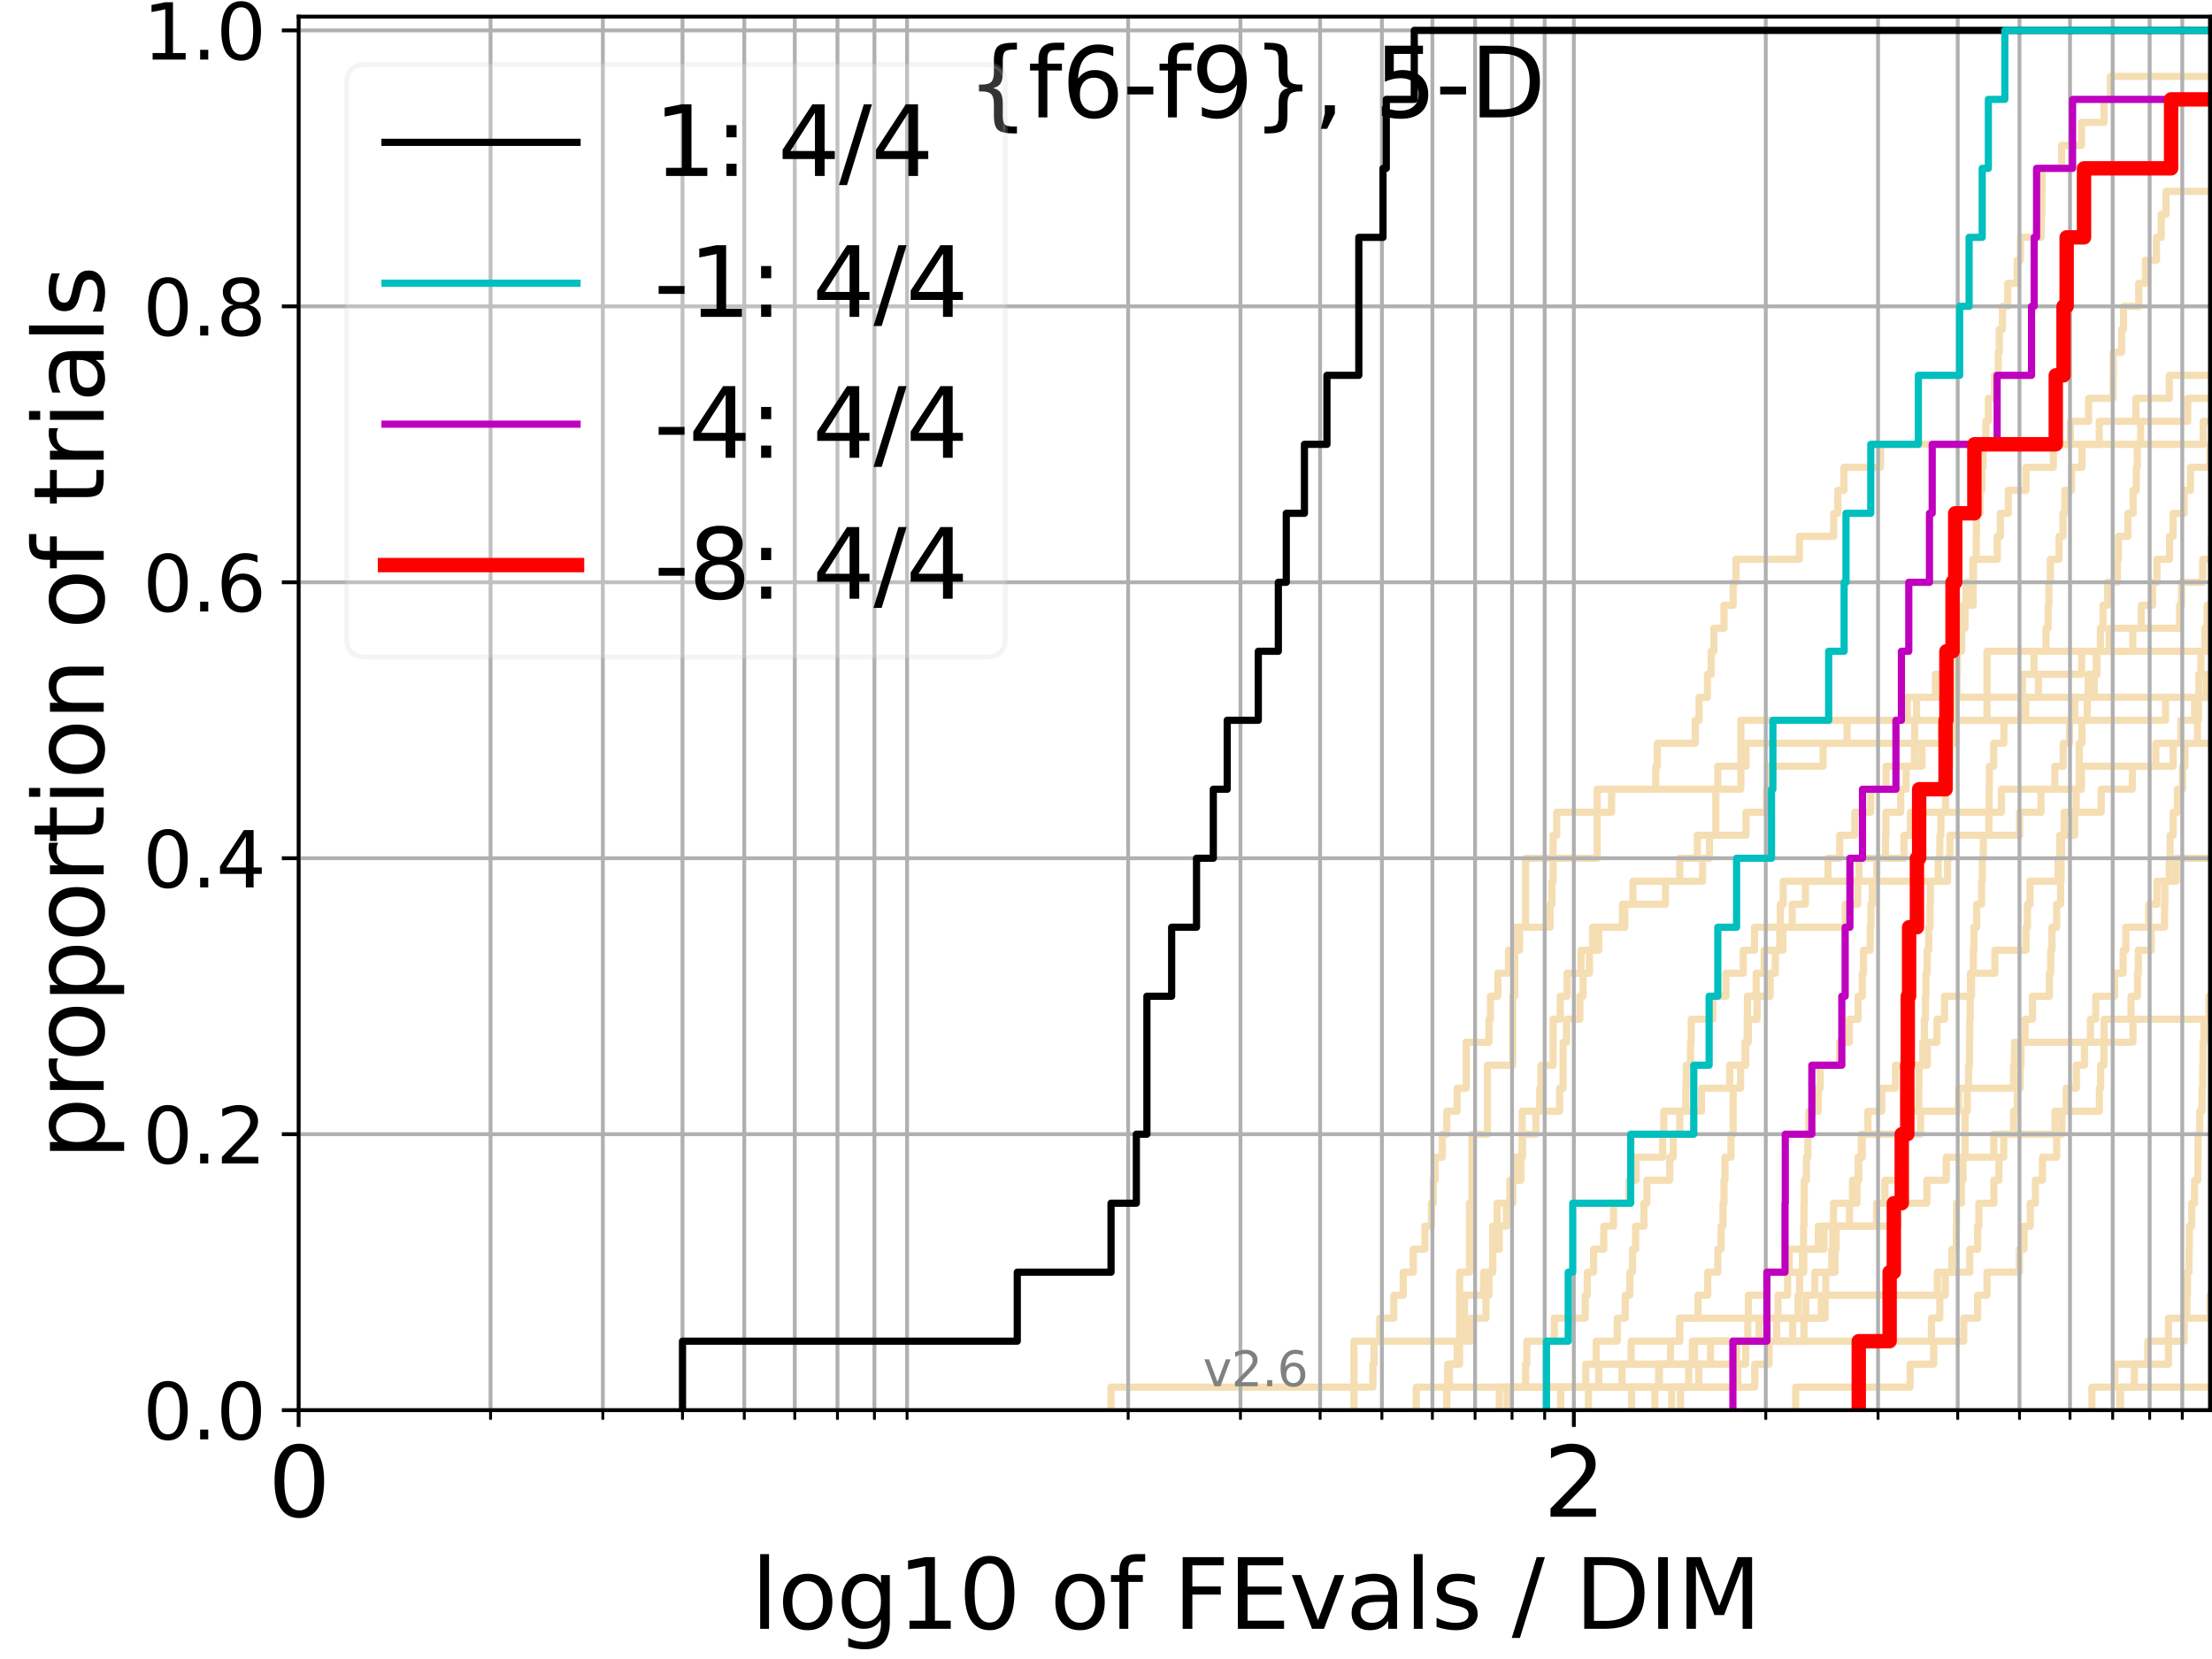 <?xml version="1.0" encoding="utf-8" standalone="no"?>
<!DOCTYPE svg PUBLIC "-//W3C//DTD SVG 1.1//EN"
  "http://www.w3.org/Graphics/SVG/1.1/DTD/svg11.dtd">
<svg xmlns:xlink="http://www.w3.org/1999/xlink" width="460.8pt" height="345.6pt" viewBox="0 0 460.8 345.6" xmlns="http://www.w3.org/2000/svg" version="1.1">
 <defs>
  <style type="text/css">*{stroke-linejoin: round; stroke-linecap: butt}</style>
 </defs>
 <g id="figure_1">
  <g id="patch_1">
   <path d="M 0 345.6 
L 460.8 345.6 
L 460.8 0 
L 0 0 
z
" style="fill: #ffffff"/>
  </g>
  <g id="axes_1">
   <g id="patch_2">
    <path d="M 62.208 293.76 
L 460.8 293.76 
L 460.8 3.456 
L 62.208 3.456 
z
" style="fill: #ffffff"/>
   </g>
   <g id="line2d_1">
    <path d="M 344.742 293.76 
L 344.742 288.97 
L 345.681 288.97 
L 345.681 284.179 
L 348.006 284.179 
L 348.006 279.389 
L 349.847 279.389 
L 349.847 274.598 
L 353.732 274.598 
L 353.732 269.808 
L 355.759 269.808 
L 355.759 265.017 
L 357.855 265.017 
L 357.855 260.227 
L 358.536 260.227 
L 358.536 255.436 
L 358.942 255.436 
L 358.942 250.646 
L 359.143 250.646 
L 359.143 245.855 
L 359.344 245.855 
L 359.344 241.065 
L 360.6 241.065 
L 360.6 236.274 
L 361.056 236.274 
L 361.056 231.484 
L 361.056 231.484 
L 361.056 226.693 
L 362.593 226.693 
L 362.593 221.903 
L 363.657 221.903 
L 363.657 217.112 
L 363.967 217.112 
L 363.967 212.322 
L 364.028 212.322 
L 364.028 207.531 
L 365.848 207.531 
L 365.848 202.741 
L 367.496 202.741 
L 367.496 197.95 
L 370.768 197.95 
L 370.768 193.16 
L 384.424 193.16 
L 384.424 188.369 
L 387.005 188.369 
L 387.005 183.579 
L 387.253 183.579 
L 387.253 178.788 
L 396.626 178.788 
L 396.626 173.998 
L 397.976 173.998 
L 397.976 169.207 
L 416.934 169.207 
L 416.934 164.417 
L 433.609 164.417 
L 433.609 159.626 
L 452.718 159.626 
L 452.718 154.836 
L 452.718 154.836 
L 452.718 154.836 
L 460.8 154.836 
" clip-path="url(#p5146d84bb3)" style="fill: none; stroke: #f5deb3; stroke-width: 1.5; stroke-linecap: square"/>
   </g>
   <g id="line2d_2">
    <path clip-path="url(#p5146d84bb3)" style="fill: none; stroke: #f5deb3; stroke-width: 1.5; stroke-linecap: square"/>
   </g>
   <g id="line2d_3">
    <path d="M 231.449 293.76 
L 231.449 288.97 
L 285.999 288.97 
L 285.999 284.179 
L 286.236 284.179 
L 286.236 279.389 
L 287.411 279.389 
L 287.411 274.598 
L 290.359 274.598 
L 290.359 269.808 
L 292.314 269.808 
L 292.314 265.017 
L 294.412 265.017 
L 294.412 260.227 
L 296.833 260.227 
L 296.833 255.436 
L 298.199 255.436 
L 298.199 250.646 
L 298.584 250.646 
L 298.584 245.855 
L 298.966 245.855 
L 298.966 241.065 
L 300.469 241.065 
L 300.469 236.274 
L 301.389 236.274 
L 301.389 231.484 
L 303.539 231.484 
L 303.539 226.693 
L 305.442 226.693 
L 305.442 221.903 
L 305.442 221.903 
L 305.442 217.112 
L 310.177 217.112 
L 310.177 212.322 
L 310.49 212.322 
L 310.49 207.531 
L 312.028 207.531 
L 312.028 202.741 
L 314.261 202.741 
L 314.261 197.95 
L 316.552 197.95 
L 316.552 193.16 
L 322.924 193.16 
L 322.924 188.369 
L 323.3 188.369 
L 323.3 183.579 
L 323.549 183.579 
L 323.549 178.788 
L 323.549 178.788 
L 323.549 173.998 
L 324.29 173.998 
L 324.29 169.207 
L 335.72 169.207 
L 335.72 164.417 
L 344.914 164.417 
L 344.914 159.626 
L 345.256 159.626 
L 345.256 154.836 
L 353.14 154.836 
L 353.14 150.045 
L 353.953 150.045 
L 353.953 145.255 
L 355.688 145.255 
L 355.688 140.464 
L 356.466 140.464 
L 356.466 135.674 
L 357.026 135.674 
L 357.026 130.883 
L 359.143 130.883 
L 359.143 126.093 
L 361.056 126.093 
L 361.056 121.302 
L 361.638 121.302 
L 361.638 116.512 
L 374.843 116.512 
L 374.843 111.721 
L 381.994 111.721 
L 381.994 106.931 
L 382.845 106.931 
L 382.845 102.14 
L 384.121 102.14 
L 384.121 97.35 
L 391.769 97.35 
L 391.769 92.559 
L 437.307 92.559 
L 437.307 87.769 
L 444.96 87.769 
L 444.96 82.978 
L 451.904 82.978 
L 451.904 78.188 
L 461.8 78.188 
" clip-path="url(#p5146d84bb3)" style="fill: none; stroke: #f5deb3; stroke-width: 1.5; stroke-linecap: square"/>
   </g>
   <g id="line2d_4">
    <path d="M 301.389 293.76 
L 301.389 288.97 
L 362.022 288.97 
L 362.022 284.179 
L 363.657 284.179 
L 363.657 279.389 
L 373.446 279.389 
L 373.446 274.598 
L 374.587 274.598 
L 374.587 269.808 
L 374.894 269.808 
L 374.894 265.017 
L 375.503 265.017 
L 375.503 260.227 
L 375.705 260.227 
L 375.705 255.436 
L 375.805 255.436 
L 375.805 250.646 
L 375.856 250.646 
L 375.856 245.855 
L 376.306 245.855 
L 376.306 241.065 
L 376.604 241.065 
L 376.604 236.274 
L 376.802 236.274 
L 376.802 231.484 
L 378.792 231.484 
L 378.792 226.693 
L 379.172 226.693 
L 379.172 221.903 
L 383.2 221.903 
L 383.2 217.112 
L 385.241 217.112 
L 385.241 212.322 
L 387.088 212.322 
L 387.088 207.531 
L 387.949 207.531 
L 387.949 202.741 
L 388.193 202.741 
L 388.193 197.95 
L 389.595 197.95 
L 389.595 193.16 
L 389.753 193.16 
L 389.753 188.369 
L 390.028 188.369 
L 390.028 183.579 
L 390.963 183.579 
L 390.963 178.788 
L 392.789 178.788 
L 392.789 173.998 
L 392.863 173.998 
L 392.863 169.207 
L 395.957 169.207 
L 395.957 164.417 
L 397.08 164.417 
L 397.08 159.626 
L 398.825 159.626 
L 398.825 154.836 
L 398.859 154.836 
L 398.859 150.045 
L 399.262 150.045 
L 399.262 145.255 
L 403.175 145.255 
L 403.175 140.464 
L 405.952 140.464 
L 405.952 135.674 
L 407.626 135.674 
L 407.626 130.883 
L 409.337 130.883 
L 409.337 126.093 
L 411.053 126.093 
L 411.053 121.302 
L 411.108 121.302 
L 411.108 116.512 
L 416.066 116.512 
L 416.066 111.721 
L 416.712 111.721 
L 416.712 106.931 
L 418.369 106.931 
L 418.369 102.14 
L 422.046 102.14 
L 422.046 97.35 
L 427.75 97.35 
L 427.75 92.559 
L 431.294 92.559 
L 431.294 87.769 
L 435.102 87.769 
L 435.102 82.978 
L 440.192 82.978 
L 440.192 78.188 
L 440.225 78.188 
L 440.225 73.397 
L 441.975 73.397 
L 441.975 68.607 
L 442.356 68.607 
L 442.356 63.816 
L 445.533 63.816 
L 445.533 59.026 
L 446.926 59.026 
L 446.926 54.235 
L 449.223 54.235 
L 449.223 49.445 
L 450.214 49.445 
L 450.214 44.654 
L 451.228 44.654 
L 451.228 39.864 
L 461.8 39.864 
" clip-path="url(#p5146d84bb3)" style="fill: none; stroke: #f5deb3; stroke-width: 1.5; stroke-linecap: square"/>
   </g>
   <g id="line2d_5"/>
   <g id="line2d_6"/>
   <g id="line2d_7">
    <path d="M 350.083 293.76 
L 350.083 288.97 
L 353.88 288.97 
L 353.88 284.179 
L 356.326 284.179 
L 356.326 279.389 
L 402.356 279.389 
L 402.356 274.598 
L 404.105 274.598 
L 404.105 269.808 
L 405.232 269.808 
L 405.232 265.017 
L 406.604 265.017 
L 406.604 260.227 
L 407.539 260.227 
L 407.539 255.436 
L 407.597 255.436 
L 407.597 250.646 
L 408.602 250.646 
L 408.602 245.855 
L 408.942 245.855 
L 408.942 241.065 
L 409.365 241.065 
L 409.365 236.274 
L 409.365 236.274 
L 409.365 231.484 
L 409.813 231.484 
L 409.813 226.693 
L 410.091 226.693 
L 410.091 221.903 
L 410.284 221.903 
L 410.284 217.112 
L 410.34 217.112 
L 410.34 212.322 
L 410.422 212.322 
L 410.422 207.531 
L 410.698 207.531 
L 410.698 202.741 
L 411.08 202.741 
L 411.08 197.95 
L 411.189 197.95 
L 411.189 193.16 
L 411.785 193.16 
L 411.785 188.369 
L 412.799 188.369 
L 412.799 183.579 
L 412.958 183.579 
L 412.958 178.788 
L 413.169 178.788 
L 413.169 173.998 
L 414.314 173.998 
L 414.314 169.207 
L 414.366 169.207 
L 414.366 164.417 
L 414.417 164.417 
L 414.417 159.626 
L 415.311 159.626 
L 415.311 154.836 
L 417.449 154.836 
L 417.449 150.045 
L 420.976 150.045 
L 420.976 145.255 
L 421.297 145.255 
L 421.297 140.464 
L 423.712 140.464 
L 423.712 135.674 
L 426.219 135.674 
L 426.219 130.883 
L 426.658 130.883 
L 426.658 126.093 
L 426.824 126.093 
L 426.824 121.302 
L 427.114 121.302 
L 427.114 116.512 
L 428.943 116.512 
L 428.943 111.721 
L 429.757 111.721 
L 429.757 106.931 
L 430.15 106.931 
L 430.15 102.14 
L 431.524 102.14 
L 431.524 97.35 
L 433.72 97.35 
L 433.72 92.559 
L 458.975 92.559 
L 458.975 87.769 
L 461.8 87.769 
" clip-path="url(#p5146d84bb3)" style="fill: none; stroke: #f5deb3; stroke-width: 1.5; stroke-linecap: square"/>
   </g>
   <g id="line2d_8">
    <path clip-path="url(#p5146d84bb3)" style="fill: none; stroke: #f5deb3; stroke-width: 1.5; stroke-linecap: square"/>
   </g>
   <g id="line2d_9">
    <path d="M 312.331 293.76 
L 312.331 288.97 
L 337.894 288.97 
L 337.894 284.179 
L 352.542 284.179 
L 352.542 279.389 
L 375.805 279.389 
L 375.805 274.598 
L 379.409 274.598 
L 379.409 269.808 
L 380.345 269.808 
L 380.345 265.017 
L 381.586 265.017 
L 381.586 260.227 
L 381.813 260.227 
L 381.813 255.436 
L 390.925 255.436 
L 390.925 250.646 
L 392.639 250.646 
L 392.639 245.855 
L 396.24 245.855 
L 396.24 241.065 
L 396.451 241.065 
L 396.451 236.274 
L 396.801 236.274 
L 396.801 231.484 
L 399.728 231.484 
L 399.728 226.693 
L 399.762 226.693 
L 399.762 221.903 
L 400.552 221.903 
L 400.552 217.112 
L 400.879 217.112 
L 400.879 212.322 
L 401.106 212.322 
L 401.106 207.531 
L 401.203 207.531 
L 401.203 202.741 
L 401.461 202.741 
L 401.461 197.95 
L 401.782 197.95 
L 401.782 193.16 
L 402.07 193.16 
L 402.07 188.369 
L 402.134 188.369 
L 402.134 183.579 
L 403.766 183.579 
L 403.766 178.788 
L 404.105 178.788 
L 404.105 173.998 
L 404.32 173.998 
L 404.32 169.207 
L 405.293 169.207 
L 405.293 164.417 
L 405.833 164.417 
L 405.833 159.626 
L 406.249 159.626 
L 406.249 154.836 
L 407.452 154.836 
L 407.452 150.045 
L 407.51 150.045 
L 407.51 145.255 
L 407.713 145.255 
L 407.713 140.464 
L 407.77 140.464 
L 407.77 135.674 
L 408.659 135.674 
L 408.659 130.883 
L 408.914 130.883 
L 408.914 126.093 
L 409.561 126.093 
L 409.561 121.302 
L 410.971 121.302 
L 410.971 116.512 
L 411.677 116.512 
L 411.677 111.721 
L 411.731 111.721 
L 411.731 106.931 
L 412.454 106.931 
L 412.454 102.14 
L 412.852 102.14 
L 412.852 97.35 
L 413.09 97.35 
L 413.09 92.559 
L 413.692 92.559 
L 413.692 87.769 
L 414.211 87.769 
L 414.211 82.978 
L 415.513 82.978 
L 415.513 78.188 
L 416.265 78.188 
L 416.265 73.397 
L 416.489 73.397 
L 416.489 68.607 
L 417.155 68.607 
L 417.155 63.816 
L 418.249 63.816 
L 418.249 59.026 
L 420.214 59.026 
L 420.214 54.235 
L 420.885 54.235 
L 420.885 49.445 
L 425.204 49.445 
L 425.204 44.654 
L 425.353 44.654 
L 425.353 39.864 
L 425.396 39.864 
L 425.396 35.073 
L 429.461 35.073 
L 429.461 30.283 
L 433.609 30.283 
L 433.609 25.492 
L 438.302 25.492 
L 438.302 20.702 
L 439.646 20.702 
L 439.646 15.911 
L 461.578 15.911 
L 461.578 11.121 
L 461.8 11.121 
" clip-path="url(#p5146d84bb3)" style="fill: none; stroke: #f5deb3; stroke-width: 1.5; stroke-linecap: square"/>
   </g>
   <g id="line2d_10">
    <path clip-path="url(#p5146d84bb3)" style="fill: none; stroke: #f5deb3; stroke-width: 1.5; stroke-linecap: square"/>
   </g>
   <g id="line2d_11">
    <path d="M 314.261 293.76 
L 314.261 288.97 
L 365.549 288.97 
L 365.549 284.179 
L 368.532 284.179 
L 368.532 279.389 
L 370.106 279.389 
L 370.106 274.598 
L 376.156 274.598 
L 376.156 269.808 
L 378.072 269.808 
L 378.072 265.017 
L 382.264 265.017 
L 382.264 260.227 
L 382.488 260.227 
L 382.488 255.436 
L 385.283 255.436 
L 385.283 250.646 
L 385.919 250.646 
L 385.919 245.855 
L 387.212 245.855 
L 387.212 241.065 
L 387.949 241.065 
L 387.949 236.274 
L 400.092 236.274 
L 400.092 231.484 
L 408.001 231.484 
L 408.001 226.693 
L 419.464 226.693 
L 419.464 221.903 
L 419.652 221.903 
L 419.652 217.112 
L 444.335 217.112 
L 444.335 212.322 
L 461.8 212.322 
" clip-path="url(#p5146d84bb3)" style="fill: none; stroke: #f5deb3; stroke-width: 1.5; stroke-linecap: square"/>
   </g>
   <g id="line2d_12">
    <path d="M 295.027 293.76 
L 295.027 288.97 
L 301.934 288.97 
L 301.934 284.179 
L 304.065 284.179 
L 304.065 279.389 
L 305.101 279.389 
L 305.101 274.598 
L 305.101 274.598 
L 305.101 269.808 
L 309.069 269.808 
L 309.069 265.017 
L 310.956 265.017 
L 310.956 260.227 
L 310.956 260.227 
L 310.956 255.436 
L 311.876 255.436 
L 311.876 250.646 
L 314.553 250.646 
L 314.553 245.855 
L 315.418 245.855 
L 315.418 241.065 
L 317.111 241.065 
L 317.111 236.274 
L 317.111 236.274 
L 317.111 231.484 
L 324.9 231.484 
L 324.9 226.693 
L 325.624 226.693 
L 325.624 221.903 
L 325.624 221.903 
L 325.624 217.112 
L 326.339 217.112 
L 326.339 212.322 
L 329.114 212.322 
L 329.114 207.531 
L 329.788 207.531 
L 329.788 202.741 
L 331.111 202.741 
L 331.111 197.95 
L 333.042 197.95 
L 333.042 193.16 
L 338.473 193.16 
L 338.473 188.369 
L 340.175 188.369 
L 340.175 183.579 
L 349.926 183.579 
L 349.926 178.788 
L 353.585 178.788 
L 353.585 173.998 
L 357.442 173.998 
L 357.442 169.207 
L 357.442 169.207 
L 357.442 164.417 
L 357.855 164.417 
L 357.855 159.626 
L 363.719 159.626 
L 363.719 154.836 
L 406.751 154.836 
L 406.751 150.045 
L 422.001 150.045 
L 422.001 145.255 
L 461.8 145.255 
" clip-path="url(#p5146d84bb3)" style="fill: none; stroke: #f5deb3; stroke-width: 1.5; stroke-linecap: square"/>
   </g>
   <g id="line2d_13">
    <path d="M 435.782 293.76 
L 435.782 288.97 
L 440.537 288.97 
L 440.537 284.179 
L 451.729 284.179 
L 451.729 279.389 
L 451.729 279.389 
L 451.729 274.598 
L 460.407 274.598 
L 460.407 269.808 
L 461.8 269.808 
" clip-path="url(#p5146d84bb3)" style="fill: none; stroke: #f5deb3; stroke-width: 1.5; stroke-linecap: square"/>
   </g>
   <g id="line2d_14">
    <path d="M 339.895 293.76 
L 339.895 288.97 
L 345.512 288.97 
L 345.512 284.179 
L 361.766 284.179 
L 361.766 279.389 
L 366.442 279.389 
L 366.442 274.598 
L 370.383 274.598 
L 370.383 269.808 
L 372.39 269.808 
L 372.39 265.017 
L 375.755 265.017 
L 375.755 260.227 
L 379.973 260.227 
L 379.973 255.436 
L 381.949 255.436 
L 381.949 250.646 
L 386.84 250.646 
L 386.84 245.855 
L 387.088 245.855 
L 387.088 241.065 
L 387.746 241.065 
L 387.746 236.274 
L 389.118 236.274 
L 389.118 231.484 
L 391.997 231.484 
L 391.997 226.693 
L 394.848 226.693 
L 394.848 221.903 
L 401.493 221.903 
L 401.493 217.112 
L 403.518 217.112 
L 403.518 212.322 
L 405.081 212.322 
L 405.081 207.531 
L 410.478 207.531 
L 410.478 202.741 
L 415.563 202.741 
L 415.563 197.95 
L 422.046 197.95 
L 422.046 193.16 
L 422.361 193.16 
L 422.361 188.369 
L 422.896 188.369 
L 422.896 183.579 
L 428.742 183.579 
L 428.742 178.788 
L 429.103 178.788 
L 429.103 173.998 
L 429.993 173.998 
L 429.993 169.207 
L 437.721 169.207 
L 437.721 164.417 
L 444.197 164.417 
L 444.197 159.626 
L 449.096 159.626 
L 449.096 154.836 
L 454.311 154.836 
L 454.311 150.045 
L 457.177 150.045 
L 457.177 145.255 
L 461.464 145.255 
L 461.464 140.464 
L 461.8 140.464 
" clip-path="url(#p5146d84bb3)" style="fill: none; stroke: #f5deb3; stroke-width: 1.5; stroke-linecap: square"/>
   </g>
   <g id="line2d_15">
    <path clip-path="url(#p5146d84bb3)" style="fill: none; stroke: #f5deb3; stroke-width: 1.5; stroke-linecap: square"/>
   </g>
   <g id="line2d_16">
    <path clip-path="url(#p5146d84bb3)" style="fill: none; stroke: #f5deb3; stroke-width: 1.5; stroke-linecap: square"/>
   </g>
   <g id="line2d_17">
    <path d="M 441.607 293.76 
L 441.607 288.97 
L 461.8 288.97 
" clip-path="url(#p5146d84bb3)" style="fill: none; stroke: #f5deb3; stroke-width: 1.5; stroke-linecap: square"/>
   </g>
   <g id="line2d_18">
    <path d="M 301.389 293.76 
L 301.389 288.97 
L 301.572 288.97 
L 301.572 284.179 
L 303.539 284.179 
L 303.539 279.389 
L 306.454 279.389 
L 306.454 274.598 
L 309.547 274.598 
L 309.547 269.808 
L 310.177 269.808 
L 310.177 265.017 
L 310.956 265.017 
L 310.956 260.227 
L 312.331 260.227 
L 312.331 255.436 
L 313.822 255.436 
L 313.822 250.646 
L 315.131 250.646 
L 315.131 245.855 
L 316.832 245.855 
L 316.832 241.065 
L 317.111 241.065 
L 317.111 236.274 
L 319.958 236.274 
L 319.958 231.484 
L 320.747 231.484 
L 320.747 226.693 
L 321.007 226.693 
L 321.007 221.903 
L 323.549 221.903 
L 323.549 217.112 
L 323.549 217.112 
L 323.549 212.322 
L 325.022 212.322 
L 325.022 207.531 
L 326.458 207.531 
L 326.458 202.741 
L 329.34 202.741 
L 329.34 197.95 
L 331.762 197.95 
L 331.762 193.16 
L 337.991 193.16 
L 337.991 188.369 
L 346.938 188.369 
L 346.938 183.579 
L 354.682 183.579 
L 354.682 178.788 
L 356.114 178.788 
L 356.114 173.998 
L 363.719 173.998 
L 363.719 169.207 
L 368.016 169.207 
L 368.016 164.417 
L 368.189 164.417 
L 368.189 159.626 
L 379.785 159.626 
L 379.785 154.836 
L 384.769 154.836 
L 384.769 150.045 
L 397.322 150.045 
L 397.322 145.255 
L 424.646 145.255 
L 424.646 140.464 
L 433.646 140.464 
L 433.646 135.674 
L 444.305 135.674 
L 444.305 130.883 
L 446.07 130.883 
L 446.07 126.093 
L 448.415 126.093 
L 448.415 121.302 
L 449.335 121.302 
L 449.335 116.512 
L 451.944 116.512 
L 451.944 111.721 
L 452.691 111.721 
L 452.691 106.931 
L 454.99 106.931 
L 454.99 102.14 
L 456.3 102.14 
L 456.3 97.35 
L 460.384 97.35 
L 460.384 92.559 
L 461.8 92.559 
" clip-path="url(#p5146d84bb3)" style="fill: none; stroke: #f5deb3; stroke-width: 1.5; stroke-linecap: square"/>
   </g>
   <g id="line2d_19">
    <path d="M 0 0 
" clip-path="url(#p5146d84bb3)" style="fill: none; stroke: #f5deb3; stroke-width: 1.5; stroke-linecap: square"/>
   </g>
   <g id="line2d_20">
    <path d="M 325.143 293.76 
L 325.143 288.97 
L 330.343 288.97 
L 330.343 284.179 
L 332.512 284.179 
L 332.512 279.389 
L 336.916 279.389 
L 336.916 274.598 
L 338.568 274.598 
L 338.568 269.808 
L 339.519 269.808 
L 339.519 265.017 
L 340.082 265.017 
L 340.082 260.227 
L 340.731 260.227 
L 340.731 255.436 
L 342.459 255.436 
L 342.459 250.646 
L 343.082 250.646 
L 343.082 245.855 
L 347.843 245.855 
L 347.843 241.065 
L 348.572 241.065 
L 348.572 236.274 
L 349.926 236.274 
L 349.926 231.484 
L 351.172 231.484 
L 351.172 226.693 
L 351.249 226.693 
L 351.249 221.903 
L 352.164 221.903 
L 352.164 217.112 
L 352.315 217.112 
L 352.315 212.322 
L 356.816 212.322 
L 356.816 207.531 
L 359.544 207.531 
L 359.544 202.741 
L 363.159 202.741 
L 363.159 197.95 
L 365.489 197.95 
L 365.489 193.16 
L 370.877 193.16 
L 370.877 188.369 
L 371.476 188.369 
L 371.476 183.579 
L 380.808 183.579 
L 380.808 178.788 
L 383.244 178.788 
L 383.244 173.998 
L 386.381 173.998 
L 386.381 169.207 
L 389.713 169.207 
L 389.713 164.417 
L 392.901 164.417 
L 392.901 159.626 
L 400.388 159.626 
L 400.388 154.836 
L 404.412 154.836 
L 404.412 150.045 
L 451.119 150.045 
L 451.119 145.255 
L 459.637 145.255 
L 459.637 140.464 
L 461.8 140.464 
" clip-path="url(#p5146d84bb3)" style="fill: none; stroke: #f5deb3; stroke-width: 1.5; stroke-linecap: square"/>
   </g>
   <g id="line2d_21"/>
   <g id="line2d_22">
    <path d="M 313.969 293.76 
L 313.969 288.97 
L 317.802 288.97 
L 317.802 284.179 
L 318.076 284.179 
L 318.076 279.389 
L 323.797 279.389 
L 323.797 274.598 
L 330.232 274.598 
L 330.232 269.808 
L 330.674 269.808 
L 330.674 265.017 
L 331.977 265.017 
L 331.977 260.227 
L 334.087 260.227 
L 334.087 255.436 
L 336.122 255.436 
L 336.122 250.646 
L 339.33 250.646 
L 339.33 245.855 
L 340.824 245.855 
L 340.824 241.065 
L 346.355 241.065 
L 346.355 236.274 
L 346.606 236.274 
L 346.606 231.484 
L 354.465 231.484 
L 354.465 226.693 
L 360.338 226.693 
L 360.338 221.903 
L 363.533 221.903 
L 363.533 217.112 
L 364.213 217.112 
L 364.213 212.322 
L 366.027 212.322 
L 366.027 207.531 
L 368.759 207.531 
L 368.759 202.741 
L 369.828 202.741 
L 369.828 197.95 
L 371.422 197.95 
L 371.422 193.16 
L 373.342 193.16 
L 373.342 188.369 
L 376.106 188.369 
L 376.106 183.579 
L 405.713 183.579 
L 405.713 178.788 
L 406.19 178.788 
L 406.19 173.998 
L 420.723 173.998 
L 420.723 169.207 
L 425.183 169.207 
L 425.183 164.417 
L 428.056 164.417 
L 428.056 159.626 
L 429.797 159.626 
L 429.797 154.836 
L 431.121 154.836 
L 431.121 150.045 
L 432.228 150.045 
L 432.228 145.255 
L 435.013 145.255 
L 435.013 140.464 
L 436.838 140.464 
L 436.838 135.674 
L 439.397 135.674 
L 439.397 130.883 
L 454.04 130.883 
L 454.04 126.093 
L 454.44 126.093 
L 454.44 121.302 
L 458.868 121.302 
L 458.868 116.512 
L 460.685 116.512 
L 460.685 111.721 
L 461.8 111.721 
" clip-path="url(#p5146d84bb3)" style="fill: none; stroke: #f5deb3; stroke-width: 1.5; stroke-linecap: square"/>
   </g>
   <g id="line2d_23">
    <path clip-path="url(#p5146d84bb3)" style="fill: none; stroke: #f5deb3; stroke-width: 1.5; stroke-linecap: square"/>
   </g>
   <g id="line2d_24">
    <path d="M 348.249 293.76 
L 348.249 288.97 
L 351.784 288.97 
L 351.784 284.179 
L 352.991 284.179 
L 352.991 279.389 
L 364.09 279.389 
L 364.09 274.598 
L 364.213 274.598 
L 364.213 269.808 
L 368.074 269.808 
L 368.074 265.017 
L 372.709 265.017 
L 372.709 260.227 
L 378.792 260.227 
L 378.792 255.436 
L 395.387 255.436 
L 395.387 250.646 
L 401.397 250.646 
L 401.397 245.855 
L 405.443 245.855 
L 405.443 241.065 
L 415.336 241.065 
L 415.336 236.274 
L 428.076 236.274 
L 428.076 231.484 
L 437.341 231.484 
L 437.341 226.693 
L 437.6 226.693 
L 437.6 221.903 
L 438.285 221.903 
L 438.285 217.112 
L 438.319 217.112 
L 438.319 212.322 
L 443.936 212.322 
L 443.936 207.531 
L 445.277 207.531 
L 445.277 202.741 
L 445.458 202.741 
L 445.458 197.95 
L 448.143 197.95 
L 448.143 193.16 
L 450.915 193.16 
L 450.915 188.369 
L 450.983 188.369 
L 450.983 183.579 
L 451.89 183.579 
L 451.89 178.788 
L 452.078 178.788 
L 452.078 173.998 
L 452.718 173.998 
L 452.718 169.207 
L 453.585 169.207 
L 453.585 164.417 
L 454.658 164.417 
L 454.658 159.626 
L 455.168 159.626 
L 455.168 154.836 
L 457.787 154.836 
L 457.787 150.045 
L 457.98 150.045 
L 457.98 145.255 
L 458.065 145.255 
L 458.065 140.464 
L 458.474 140.464 
L 458.474 135.674 
L 459.295 135.674 
L 459.295 130.883 
L 459.778 130.883 
L 459.778 126.093 
L 460.742 126.093 
L 460.742 121.302 
L 460.938 121.302 
L 460.938 116.512 
L 460.961 116.512 
L 460.961 111.721 
L 461.8 111.721 
" clip-path="url(#p5146d84bb3)" style="fill: none; stroke: #f5deb3; stroke-width: 1.5; stroke-linecap: square"/>
   </g>
   <g id="line2d_25">
    <path clip-path="url(#p5146d84bb3)" style="fill: none; stroke: #f5deb3; stroke-width: 1.5; stroke-linecap: square"/>
   </g>
   <g id="line2d_26">
    <path d="M 441.735 293.76 
L 441.735 288.97 
L 444.626 288.97 
L 444.626 284.179 
L 447.436 284.179 
L 447.436 279.389 
L 454.99 279.389 
L 454.99 274.598 
L 455.573 274.598 
L 455.573 269.808 
L 455.686 269.808 
L 455.686 265.017 
L 456.013 265.017 
L 456.013 260.227 
L 456.075 260.227 
L 456.075 255.436 
L 456.585 255.436 
L 456.585 250.646 
L 457.165 250.646 
L 457.165 245.855 
L 457.859 245.855 
L 457.859 241.065 
L 457.896 241.065 
L 457.896 236.274 
L 458.246 236.274 
L 458.246 231.484 
L 458.725 231.484 
L 458.725 226.693 
L 458.868 226.693 
L 458.868 221.903 
L 458.94 221.903 
L 458.94 217.112 
L 459.13 217.112 
L 459.13 212.322 
L 460.163 212.322 
L 460.163 207.531 
L 461.8 207.531 
" clip-path="url(#p5146d84bb3)" style="fill: none; stroke: #f5deb3; stroke-width: 1.5; stroke-linecap: square"/>
   </g>
   <g id="line2d_27">
    <path d="M 374.071 293.76 
L 374.071 288.97 
L 397.908 288.97 
L 397.908 284.179 
L 402.83 284.179 
L 402.83 279.389 
L 409.083 279.389 
L 409.083 274.598 
L 411.973 274.598 
L 411.973 269.808 
L 413.926 269.808 
L 413.926 265.017 
L 420.677 265.017 
L 420.677 260.227 
L 421.639 260.227 
L 421.639 255.436 
L 422.941 255.436 
L 422.941 250.646 
L 424.018 250.646 
L 424.018 245.855 
L 425.481 245.855 
L 425.481 241.065 
L 428.441 241.065 
L 428.441 236.274 
L 429.56 236.274 
L 429.56 231.484 
L 430.424 231.484 
L 430.424 226.693 
L 432.548 226.693 
L 432.548 221.903 
L 434.233 221.903 
L 434.233 217.112 
L 435.479 217.112 
L 435.479 212.322 
L 436.593 212.322 
L 436.593 207.531 
L 440.488 207.531 
L 440.488 202.741 
L 442.293 202.741 
L 442.293 197.95 
L 442.846 197.95 
L 442.846 193.16 
L 447.639 193.16 
L 447.639 188.369 
L 449.349 188.369 
L 449.349 183.579 
L 453.363 183.579 
L 453.363 178.788 
L 461.8 178.788 
" clip-path="url(#p5146d84bb3)" style="fill: none; stroke: #f5deb3; stroke-width: 1.5; stroke-linecap: square"/>
   </g>
   <g id="line2d_28">
    <path d="M 330.893 293.76 
L 330.893 288.97 
L 333.042 288.97 
L 333.042 284.179 
L 339.801 284.179 
L 339.801 279.389 
L 349.926 279.389 
L 349.926 274.598 
L 380.206 274.598 
L 380.206 269.808 
L 403.58 269.808 
L 403.58 265.017 
L 410.34 265.017 
L 410.34 260.227 
L 411.973 260.227 
L 411.973 255.436 
L 412.241 255.436 
L 412.241 250.646 
L 415.361 250.646 
L 415.361 245.855 
L 416.415 245.855 
L 416.415 241.065 
L 417.425 241.065 
L 417.425 236.274 
L 419.488 236.274 
L 419.488 231.484 
L 420.237 231.484 
L 420.237 226.693 
L 420.839 226.693 
L 420.839 221.903 
L 421.022 221.903 
L 421.022 217.112 
L 421.865 217.112 
L 421.865 212.322 
L 423.405 212.322 
L 423.405 207.531 
L 426.928 207.531 
L 426.928 202.741 
L 427.196 202.741 
L 427.196 197.95 
L 427.464 197.95 
L 427.464 193.16 
L 428.441 193.16 
L 428.441 188.369 
L 429.262 188.369 
L 429.262 183.579 
L 429.361 183.579 
L 429.361 178.788 
L 429.48 178.788 
L 429.48 173.998 
L 432.209 173.998 
L 432.209 169.207 
L 432.51 169.207 
L 432.51 164.417 
L 433.128 164.417 
L 433.128 159.626 
L 433.146 159.626 
L 433.146 154.836 
L 433.701 154.836 
L 433.701 150.045 
L 434.814 150.045 
L 434.814 145.255 
L 436.277 145.255 
L 436.277 140.464 
L 436.681 140.464 
L 436.681 135.674 
L 437.549 135.674 
L 437.549 130.883 
L 438.097 130.883 
L 438.097 126.093 
L 439.045 126.093 
L 439.045 121.302 
L 441.09 121.302 
L 441.09 116.512 
L 441.317 116.512 
L 441.317 111.721 
L 443.284 111.721 
L 443.284 106.931 
L 444.381 106.931 
L 444.381 102.14 
L 445.036 102.14 
L 445.036 97.35 
L 445.247 97.35 
L 445.247 92.559 
L 445.937 92.559 
L 445.937 87.769 
L 455.737 87.769 
L 455.737 82.978 
L 461.8 82.978 
" clip-path="url(#p5146d84bb3)" style="fill: none; stroke: #f5deb3; stroke-width: 1.5; stroke-linecap: square"/>
   </g>
   <g id="line2d_29">
    <path d="M 282.053 293.76 
L 282.053 288.97 
L 282.053 288.97 
L 282.053 284.179 
L 282.053 284.179 
L 282.053 279.389 
L 304.065 279.389 
L 304.065 274.598 
L 304.065 274.598 
L 304.065 269.808 
L 304.065 269.808 
L 304.065 265.017 
L 306.119 265.017 
L 306.119 260.227 
L 306.119 260.227 
L 306.119 255.436 
L 306.119 255.436 
L 306.119 250.646 
L 306.621 250.646 
L 306.621 245.855 
L 306.621 245.855 
L 306.621 241.065 
L 306.621 241.065 
L 306.621 236.274 
L 309.863 236.274 
L 309.863 231.484 
L 309.863 231.484 
L 309.863 226.693 
L 309.863 226.693 
L 309.863 221.903 
L 315.131 221.903 
L 315.131 217.112 
L 315.131 217.112 
L 315.131 212.322 
L 315.131 212.322 
L 315.131 207.531 
L 315.561 207.531 
L 315.561 202.741 
L 315.561 202.741 
L 315.561 197.95 
L 315.561 197.95 
L 315.561 193.16 
L 317.802 193.16 
L 317.802 188.369 
L 317.802 188.369 
L 317.802 183.579 
L 317.802 183.579 
L 317.802 178.788 
L 332.724 178.788 
L 332.724 173.998 
L 332.724 173.998 
L 332.724 169.207 
L 332.724 169.207 
L 332.724 164.417 
L 362.656 164.417 
L 362.656 159.626 
L 362.656 159.626 
L 362.656 154.836 
L 362.656 154.836 
L 362.656 150.045 
L 413.926 150.045 
L 413.926 145.255 
L 413.926 145.255 
L 413.926 140.464 
L 413.926 140.464 
L 413.926 135.674 
L 461.8 135.674 
" clip-path="url(#p5146d84bb3)" style="fill: none; stroke: #f5deb3; stroke-width: 1.5; stroke-linecap: square"/>
   </g>
   <g id="line2d_30">
    <path d="M 461.77 293.76 
L 461.77 288.97 
L 461.8 288.97 
" clip-path="url(#p5146d84bb3)" style="fill: none; stroke: #f5deb3; stroke-width: 1.5; stroke-linecap: square"/>
   </g>
   <g id="matplotlib.axis_1">
    <g id="xtick_1">
     <g id="line2d_31">
      <path d="M 62.208 293.76 
L 62.208 3.456 
" clip-path="url(#p5146d84bb3)" style="fill: none; stroke: #b0b0b0; stroke-width: 0.8; stroke-linecap: square"/>
     </g>
     <g id="line2d_32">
      <defs>
       <path id="mbd37798359" d="M 0 0 
L 0 3.5 
" style="stroke: #000000; stroke-width: 0.8"/>
      </defs>
      <g>
       <use xlink:href="#mbd37798359" x="62.208" y="293.76" style="stroke: #000000; stroke-width: 0.8"/>
      </g>
     </g>
     <g id="text_1">
      <!-- 0 -->
      <g transform="translate(55.846 315.957)scale(0.2 -0.2)">
       <defs>
        <path id="DejaVuSans-30" d="M 2034 4250 
Q 1547 4250 1301 3770 
Q 1056 3291 1056 2328 
Q 1056 1369 1301 889 
Q 1547 409 2034 409 
Q 2525 409 2770 889 
Q 3016 1369 3016 2328 
Q 3016 3291 2770 3770 
Q 2525 4250 2034 4250 
z
M 2034 4750 
Q 2819 4750 3233 4129 
Q 3647 3509 3647 2328 
Q 3647 1150 3233 529 
Q 2819 -91 2034 -91 
Q 1250 -91 836 529 
Q 422 1150 422 2328 
Q 422 3509 836 4129 
Q 1250 4750 2034 4750 
z
" transform="scale(0.016)"/>
       </defs>
       <use xlink:href="#DejaVuSans-30"/>
      </g>
     </g>
    </g>
    <g id="xtick_2">
     <g id="line2d_33">
      <path d="M 327.859 293.76 
L 327.859 3.456 
" clip-path="url(#p5146d84bb3)" style="fill: none; stroke: #b0b0b0; stroke-width: 0.8; stroke-linecap: square"/>
     </g>
     <g id="line2d_34">
      <g>
       <use xlink:href="#mbd37798359" x="327.859" y="293.76" style="stroke: #000000; stroke-width: 0.8"/>
      </g>
     </g>
     <g id="text_2">
      <!-- 2 -->
      <g transform="translate(321.497 315.957)scale(0.2 -0.2)">
       <defs>
        <path id="DejaVuSans-32" d="M 1228 531 
L 3431 531 
L 3431 0 
L 469 0 
L 469 531 
Q 828 903 1448 1529 
Q 2069 2156 2228 2338 
Q 2531 2678 2651 2914 
Q 2772 3150 2772 3378 
Q 2772 3750 2511 3984 
Q 2250 4219 1831 4219 
Q 1534 4219 1204 4116 
Q 875 4013 500 3803 
L 500 4441 
Q 881 4594 1212 4672 
Q 1544 4750 1819 4750 
Q 2544 4750 2975 4387 
Q 3406 4025 3406 3419 
Q 3406 3131 3298 2873 
Q 3191 2616 2906 2266 
Q 2828 2175 2409 1742 
Q 1991 1309 1228 531 
z
" transform="scale(0.016)"/>
       </defs>
       <use xlink:href="#DejaVuSans-32"/>
      </g>
     </g>
    </g>
    <g id="xtick_3">
     <g id="line2d_35">
      <path d="M 102.192 293.76 
L 102.192 3.456 
" clip-path="url(#p5146d84bb3)" style="fill: none; stroke: #b0b0b0; stroke-width: 0.8; stroke-linecap: square"/>
     </g>
     <g id="line2d_36">
      <defs>
       <path id="md0c0f6b397" d="M 0 0 
L 0 2 
" style="stroke: #000000; stroke-width: 0.6"/>
      </defs>
      <g>
       <use xlink:href="#md0c0f6b397" x="102.192" y="293.76" style="stroke: #000000; stroke-width: 0.6"/>
      </g>
     </g>
    </g>
    <g id="xtick_4">
     <g id="line2d_37">
      <path d="M 125.582 293.76 
L 125.582 3.456 
" clip-path="url(#p5146d84bb3)" style="fill: none; stroke: #b0b0b0; stroke-width: 0.8; stroke-linecap: square"/>
     </g>
     <g id="line2d_38">
      <g>
       <use xlink:href="#md0c0f6b397" x="125.582" y="293.76" style="stroke: #000000; stroke-width: 0.6"/>
      </g>
     </g>
    </g>
    <g id="xtick_5">
     <g id="line2d_39">
      <path d="M 142.177 293.76 
L 142.177 3.456 
" clip-path="url(#p5146d84bb3)" style="fill: none; stroke: #b0b0b0; stroke-width: 0.8; stroke-linecap: square"/>
     </g>
     <g id="line2d_40">
      <g>
       <use xlink:href="#md0c0f6b397" x="142.177" y="293.76" style="stroke: #000000; stroke-width: 0.6"/>
      </g>
     </g>
    </g>
    <g id="xtick_6">
     <g id="line2d_41">
      <path d="M 155.049 293.76 
L 155.049 3.456 
" clip-path="url(#p5146d84bb3)" style="fill: none; stroke: #b0b0b0; stroke-width: 0.8; stroke-linecap: square"/>
     </g>
     <g id="line2d_42">
      <g>
       <use xlink:href="#md0c0f6b397" x="155.049" y="293.76" style="stroke: #000000; stroke-width: 0.6"/>
      </g>
     </g>
    </g>
    <g id="xtick_7">
     <g id="line2d_43">
      <path d="M 165.566 293.76 
L 165.566 3.456 
" clip-path="url(#p5146d84bb3)" style="fill: none; stroke: #b0b0b0; stroke-width: 0.8; stroke-linecap: square"/>
     </g>
     <g id="line2d_44">
      <g>
       <use xlink:href="#md0c0f6b397" x="165.566" y="293.76" style="stroke: #000000; stroke-width: 0.6"/>
      </g>
     </g>
    </g>
    <g id="xtick_8">
     <g id="line2d_45">
      <path d="M 174.459 293.76 
L 174.459 3.456 
" clip-path="url(#p5146d84bb3)" style="fill: none; stroke: #b0b0b0; stroke-width: 0.8; stroke-linecap: square"/>
     </g>
     <g id="line2d_46">
      <g>
       <use xlink:href="#md0c0f6b397" x="174.459" y="293.76" style="stroke: #000000; stroke-width: 0.6"/>
      </g>
     </g>
    </g>
    <g id="xtick_9">
     <g id="line2d_47">
      <path d="M 182.161 293.76 
L 182.161 3.456 
" clip-path="url(#p5146d84bb3)" style="fill: none; stroke: #b0b0b0; stroke-width: 0.8; stroke-linecap: square"/>
     </g>
     <g id="line2d_48">
      <g>
       <use xlink:href="#md0c0f6b397" x="182.161" y="293.76" style="stroke: #000000; stroke-width: 0.6"/>
      </g>
     </g>
    </g>
    <g id="xtick_10">
     <g id="line2d_49">
      <path d="M 188.956 293.76 
L 188.956 3.456 
" clip-path="url(#p5146d84bb3)" style="fill: none; stroke: #b0b0b0; stroke-width: 0.8; stroke-linecap: square"/>
     </g>
     <g id="line2d_50">
      <g>
       <use xlink:href="#md0c0f6b397" x="188.956" y="293.76" style="stroke: #000000; stroke-width: 0.6"/>
      </g>
     </g>
    </g>
    <g id="xtick_11">
     <g id="line2d_51">
      <path d="M 235.018 293.76 
L 235.018 3.456 
" clip-path="url(#p5146d84bb3)" style="fill: none; stroke: #b0b0b0; stroke-width: 0.8; stroke-linecap: square"/>
     </g>
     <g id="line2d_52">
      <g>
       <use xlink:href="#md0c0f6b397" x="235.018" y="293.76" style="stroke: #000000; stroke-width: 0.6"/>
      </g>
     </g>
    </g>
    <g id="xtick_12">
     <g id="line2d_53">
      <path d="M 258.407 293.76 
L 258.407 3.456 
" clip-path="url(#p5146d84bb3)" style="fill: none; stroke: #b0b0b0; stroke-width: 0.8; stroke-linecap: square"/>
     </g>
     <g id="line2d_54">
      <g>
       <use xlink:href="#md0c0f6b397" x="258.407" y="293.76" style="stroke: #000000; stroke-width: 0.6"/>
      </g>
     </g>
    </g>
    <g id="xtick_13">
     <g id="line2d_55">
      <path d="M 275.003 293.76 
L 275.003 3.456 
" clip-path="url(#p5146d84bb3)" style="fill: none; stroke: #b0b0b0; stroke-width: 0.8; stroke-linecap: square"/>
     </g>
     <g id="line2d_56">
      <g>
       <use xlink:href="#md0c0f6b397" x="275.003" y="293.76" style="stroke: #000000; stroke-width: 0.6"/>
      </g>
     </g>
    </g>
    <g id="xtick_14">
     <g id="line2d_57">
      <path d="M 287.875 293.76 
L 287.875 3.456 
" clip-path="url(#p5146d84bb3)" style="fill: none; stroke: #b0b0b0; stroke-width: 0.8; stroke-linecap: square"/>
     </g>
     <g id="line2d_58">
      <g>
       <use xlink:href="#md0c0f6b397" x="287.875" y="293.76" style="stroke: #000000; stroke-width: 0.6"/>
      </g>
     </g>
    </g>
    <g id="xtick_15">
     <g id="line2d_59">
      <path d="M 298.392 293.76 
L 298.392 3.456 
" clip-path="url(#p5146d84bb3)" style="fill: none; stroke: #b0b0b0; stroke-width: 0.8; stroke-linecap: square"/>
     </g>
     <g id="line2d_60">
      <g>
       <use xlink:href="#md0c0f6b397" x="298.392" y="293.76" style="stroke: #000000; stroke-width: 0.6"/>
      </g>
     </g>
    </g>
    <g id="xtick_16">
     <g id="line2d_61">
      <path d="M 307.284 293.76 
L 307.284 3.456 
" clip-path="url(#p5146d84bb3)" style="fill: none; stroke: #b0b0b0; stroke-width: 0.8; stroke-linecap: square"/>
     </g>
     <g id="line2d_62">
      <g>
       <use xlink:href="#md0c0f6b397" x="307.284" y="293.76" style="stroke: #000000; stroke-width: 0.6"/>
      </g>
     </g>
    </g>
    <g id="xtick_17">
     <g id="line2d_63">
      <path d="M 314.987 293.76 
L 314.987 3.456 
" clip-path="url(#p5146d84bb3)" style="fill: none; stroke: #b0b0b0; stroke-width: 0.8; stroke-linecap: square"/>
     </g>
     <g id="line2d_64">
      <g>
       <use xlink:href="#md0c0f6b397" x="314.987" y="293.76" style="stroke: #000000; stroke-width: 0.6"/>
      </g>
     </g>
    </g>
    <g id="xtick_18">
     <g id="line2d_65">
      <path d="M 321.781 293.76 
L 321.781 3.456 
" clip-path="url(#p5146d84bb3)" style="fill: none; stroke: #b0b0b0; stroke-width: 0.8; stroke-linecap: square"/>
     </g>
     <g id="line2d_66">
      <g>
       <use xlink:href="#md0c0f6b397" x="321.781" y="293.76" style="stroke: #000000; stroke-width: 0.6"/>
      </g>
     </g>
    </g>
    <g id="xtick_19">
     <g id="line2d_67">
      <path d="M 367.844 293.76 
L 367.844 3.456 
" clip-path="url(#p5146d84bb3)" style="fill: none; stroke: #b0b0b0; stroke-width: 0.8; stroke-linecap: square"/>
     </g>
     <g id="line2d_68">
      <g>
       <use xlink:href="#md0c0f6b397" x="367.844" y="293.76" style="stroke: #000000; stroke-width: 0.6"/>
      </g>
     </g>
    </g>
    <g id="xtick_20">
     <g id="line2d_69">
      <path d="M 391.233 293.76 
L 391.233 3.456 
" clip-path="url(#p5146d84bb3)" style="fill: none; stroke: #b0b0b0; stroke-width: 0.8; stroke-linecap: square"/>
     </g>
     <g id="line2d_70">
      <g>
       <use xlink:href="#md0c0f6b397" x="391.233" y="293.76" style="stroke: #000000; stroke-width: 0.6"/>
      </g>
     </g>
    </g>
    <g id="xtick_21">
     <g id="line2d_71">
      <path d="M 407.828 293.76 
L 407.828 3.456 
" clip-path="url(#p5146d84bb3)" style="fill: none; stroke: #b0b0b0; stroke-width: 0.8; stroke-linecap: square"/>
     </g>
     <g id="line2d_72">
      <g>
       <use xlink:href="#md0c0f6b397" x="407.828" y="293.76" style="stroke: #000000; stroke-width: 0.6"/>
      </g>
     </g>
    </g>
    <g id="xtick_22">
     <g id="line2d_73">
      <path d="M 420.7 293.76 
L 420.7 3.456 
" clip-path="url(#p5146d84bb3)" style="fill: none; stroke: #b0b0b0; stroke-width: 0.8; stroke-linecap: square"/>
     </g>
     <g id="line2d_74">
      <g>
       <use xlink:href="#md0c0f6b397" x="420.7" y="293.76" style="stroke: #000000; stroke-width: 0.6"/>
      </g>
     </g>
    </g>
    <g id="xtick_23">
     <g id="line2d_75">
      <path d="M 431.218 293.76 
L 431.218 3.456 
" clip-path="url(#p5146d84bb3)" style="fill: none; stroke: #b0b0b0; stroke-width: 0.8; stroke-linecap: square"/>
     </g>
     <g id="line2d_76">
      <g>
       <use xlink:href="#md0c0f6b397" x="431.218" y="293.76" style="stroke: #000000; stroke-width: 0.6"/>
      </g>
     </g>
    </g>
    <g id="xtick_24">
     <g id="line2d_77">
      <path d="M 440.11 293.76 
L 440.11 3.456 
" clip-path="url(#p5146d84bb3)" style="fill: none; stroke: #b0b0b0; stroke-width: 0.8; stroke-linecap: square"/>
     </g>
     <g id="line2d_78">
      <g>
       <use xlink:href="#md0c0f6b397" x="440.11" y="293.76" style="stroke: #000000; stroke-width: 0.6"/>
      </g>
     </g>
    </g>
    <g id="xtick_25">
     <g id="line2d_79">
      <path d="M 447.813 293.76 
L 447.813 3.456 
" clip-path="url(#p5146d84bb3)" style="fill: none; stroke: #b0b0b0; stroke-width: 0.8; stroke-linecap: square"/>
     </g>
     <g id="line2d_80">
      <g>
       <use xlink:href="#md0c0f6b397" x="447.813" y="293.76" style="stroke: #000000; stroke-width: 0.6"/>
      </g>
     </g>
    </g>
    <g id="xtick_26">
     <g id="line2d_81">
      <path d="M 454.607 293.76 
L 454.607 3.456 
" clip-path="url(#p5146d84bb3)" style="fill: none; stroke: #b0b0b0; stroke-width: 0.8; stroke-linecap: square"/>
     </g>
     <g id="line2d_82">
      <g>
       <use xlink:href="#md0c0f6b397" x="454.607" y="293.76" style="stroke: #000000; stroke-width: 0.6"/>
      </g>
     </g>
    </g>
    <g id="text_3">
     <!-- log10 of FEvals / DIM -->
     <g transform="translate(156.431 339.313)scale(0.2 -0.2)">
      <defs>
       <path id="DejaVuSans-6c" d="M 603 4863 
L 1178 4863 
L 1178 0 
L 603 0 
L 603 4863 
z
" transform="scale(0.016)"/>
       <path id="DejaVuSans-6f" d="M 1959 3097 
Q 1497 3097 1228 2736 
Q 959 2375 959 1747 
Q 959 1119 1226 758 
Q 1494 397 1959 397 
Q 2419 397 2687 759 
Q 2956 1122 2956 1747 
Q 2956 2369 2687 2733 
Q 2419 3097 1959 3097 
z
M 1959 3584 
Q 2709 3584 3137 3096 
Q 3566 2609 3566 1747 
Q 3566 888 3137 398 
Q 2709 -91 1959 -91 
Q 1206 -91 779 398 
Q 353 888 353 1747 
Q 353 2609 779 3096 
Q 1206 3584 1959 3584 
z
" transform="scale(0.016)"/>
       <path id="DejaVuSans-67" d="M 2906 1791 
Q 2906 2416 2648 2759 
Q 2391 3103 1925 3103 
Q 1463 3103 1205 2759 
Q 947 2416 947 1791 
Q 947 1169 1205 825 
Q 1463 481 1925 481 
Q 2391 481 2648 825 
Q 2906 1169 2906 1791 
z
M 3481 434 
Q 3481 -459 3084 -895 
Q 2688 -1331 1869 -1331 
Q 1566 -1331 1297 -1286 
Q 1028 -1241 775 -1147 
L 775 -588 
Q 1028 -725 1275 -790 
Q 1522 -856 1778 -856 
Q 2344 -856 2625 -561 
Q 2906 -266 2906 331 
L 2906 616 
Q 2728 306 2450 153 
Q 2172 0 1784 0 
Q 1141 0 747 490 
Q 353 981 353 1791 
Q 353 2603 747 3093 
Q 1141 3584 1784 3584 
Q 2172 3584 2450 3431 
Q 2728 3278 2906 2969 
L 2906 3500 
L 3481 3500 
L 3481 434 
z
" transform="scale(0.016)"/>
       <path id="DejaVuSans-31" d="M 794 531 
L 1825 531 
L 1825 4091 
L 703 3866 
L 703 4441 
L 1819 4666 
L 2450 4666 
L 2450 531 
L 3481 531 
L 3481 0 
L 794 0 
L 794 531 
z
" transform="scale(0.016)"/>
       <path id="DejaVuSans-20" transform="scale(0.016)"/>
       <path id="DejaVuSans-66" d="M 2375 4863 
L 2375 4384 
L 1825 4384 
Q 1516 4384 1395 4259 
Q 1275 4134 1275 3809 
L 1275 3500 
L 2222 3500 
L 2222 3053 
L 1275 3053 
L 1275 0 
L 697 0 
L 697 3053 
L 147 3053 
L 147 3500 
L 697 3500 
L 697 3744 
Q 697 4328 969 4595 
Q 1241 4863 1831 4863 
L 2375 4863 
z
" transform="scale(0.016)"/>
       <path id="DejaVuSans-46" d="M 628 4666 
L 3309 4666 
L 3309 4134 
L 1259 4134 
L 1259 2759 
L 3109 2759 
L 3109 2228 
L 1259 2228 
L 1259 0 
L 628 0 
L 628 4666 
z
" transform="scale(0.016)"/>
       <path id="DejaVuSans-45" d="M 628 4666 
L 3578 4666 
L 3578 4134 
L 1259 4134 
L 1259 2753 
L 3481 2753 
L 3481 2222 
L 1259 2222 
L 1259 531 
L 3634 531 
L 3634 0 
L 628 0 
L 628 4666 
z
" transform="scale(0.016)"/>
       <path id="DejaVuSans-76" d="M 191 3500 
L 800 3500 
L 1894 563 
L 2988 3500 
L 3597 3500 
L 2284 0 
L 1503 0 
L 191 3500 
z
" transform="scale(0.016)"/>
       <path id="DejaVuSans-61" d="M 2194 1759 
Q 1497 1759 1228 1600 
Q 959 1441 959 1056 
Q 959 750 1161 570 
Q 1363 391 1709 391 
Q 2188 391 2477 730 
Q 2766 1069 2766 1631 
L 2766 1759 
L 2194 1759 
z
M 3341 1997 
L 3341 0 
L 2766 0 
L 2766 531 
Q 2569 213 2275 61 
Q 1981 -91 1556 -91 
Q 1019 -91 701 211 
Q 384 513 384 1019 
Q 384 1609 779 1909 
Q 1175 2209 1959 2209 
L 2766 2209 
L 2766 2266 
Q 2766 2663 2505 2880 
Q 2244 3097 1772 3097 
Q 1472 3097 1187 3025 
Q 903 2953 641 2809 
L 641 3341 
Q 956 3463 1253 3523 
Q 1550 3584 1831 3584 
Q 2591 3584 2966 3190 
Q 3341 2797 3341 1997 
z
" transform="scale(0.016)"/>
       <path id="DejaVuSans-73" d="M 2834 3397 
L 2834 2853 
Q 2591 2978 2328 3040 
Q 2066 3103 1784 3103 
Q 1356 3103 1142 2972 
Q 928 2841 928 2578 
Q 928 2378 1081 2264 
Q 1234 2150 1697 2047 
L 1894 2003 
Q 2506 1872 2764 1633 
Q 3022 1394 3022 966 
Q 3022 478 2636 193 
Q 2250 -91 1575 -91 
Q 1294 -91 989 -36 
Q 684 19 347 128 
L 347 722 
Q 666 556 975 473 
Q 1284 391 1588 391 
Q 1994 391 2212 530 
Q 2431 669 2431 922 
Q 2431 1156 2273 1281 
Q 2116 1406 1581 1522 
L 1381 1569 
Q 847 1681 609 1914 
Q 372 2147 372 2553 
Q 372 3047 722 3315 
Q 1072 3584 1716 3584 
Q 2034 3584 2315 3537 
Q 2597 3491 2834 3397 
z
" transform="scale(0.016)"/>
       <path id="DejaVuSans-2f" d="M 1625 4666 
L 2156 4666 
L 531 -594 
L 0 -594 
L 1625 4666 
z
" transform="scale(0.016)"/>
       <path id="DejaVuSans-44" d="M 1259 4147 
L 1259 519 
L 2022 519 
Q 2988 519 3436 956 
Q 3884 1394 3884 2338 
Q 3884 3275 3436 3711 
Q 2988 4147 2022 4147 
L 1259 4147 
z
M 628 4666 
L 1925 4666 
Q 3281 4666 3915 4102 
Q 4550 3538 4550 2338 
Q 4550 1131 3912 565 
Q 3275 0 1925 0 
L 628 0 
L 628 4666 
z
" transform="scale(0.016)"/>
       <path id="DejaVuSans-49" d="M 628 4666 
L 1259 4666 
L 1259 0 
L 628 0 
L 628 4666 
z
" transform="scale(0.016)"/>
       <path id="DejaVuSans-4d" d="M 628 4666 
L 1569 4666 
L 2759 1491 
L 3956 4666 
L 4897 4666 
L 4897 0 
L 4281 0 
L 4281 4097 
L 3078 897 
L 2444 897 
L 1241 4097 
L 1241 0 
L 628 0 
L 628 4666 
z
" transform="scale(0.016)"/>
      </defs>
      <use xlink:href="#DejaVuSans-6c"/>
      <use xlink:href="#DejaVuSans-6f" x="27.783"/>
      <use xlink:href="#DejaVuSans-67" x="88.965"/>
      <use xlink:href="#DejaVuSans-31" x="152.441"/>
      <use xlink:href="#DejaVuSans-30" x="216.064"/>
      <use xlink:href="#DejaVuSans-20" x="279.688"/>
      <use xlink:href="#DejaVuSans-6f" x="311.475"/>
      <use xlink:href="#DejaVuSans-66" x="372.656"/>
      <use xlink:href="#DejaVuSans-20" x="407.861"/>
      <use xlink:href="#DejaVuSans-46" x="439.648"/>
      <use xlink:href="#DejaVuSans-45" x="497.168"/>
      <use xlink:href="#DejaVuSans-76" x="560.352"/>
      <use xlink:href="#DejaVuSans-61" x="619.531"/>
      <use xlink:href="#DejaVuSans-6c" x="680.811"/>
      <use xlink:href="#DejaVuSans-73" x="708.594"/>
      <use xlink:href="#DejaVuSans-20" x="760.693"/>
      <use xlink:href="#DejaVuSans-2f" x="792.48"/>
      <use xlink:href="#DejaVuSans-20" x="826.172"/>
      <use xlink:href="#DejaVuSans-44" x="857.959"/>
      <use xlink:href="#DejaVuSans-49" x="934.961"/>
      <use xlink:href="#DejaVuSans-4d" x="964.453"/>
     </g>
    </g>
   </g>
   <g id="matplotlib.axis_2">
    <g id="ytick_1">
     <g id="line2d_83">
      <path d="M 62.208 293.76 
L 460.8 293.76 
" clip-path="url(#p5146d84bb3)" style="fill: none; stroke: #b0b0b0; stroke-width: 0.8; stroke-linecap: square"/>
     </g>
     <g id="line2d_84">
      <defs>
       <path id="m545dcaab99" d="M 0 0 
L -3.5 0 
" style="stroke: #000000; stroke-width: 0.8"/>
      </defs>
      <g>
       <use xlink:href="#m545dcaab99" x="62.208" y="293.76" style="stroke: #000000; stroke-width: 0.8"/>
      </g>
     </g>
     <g id="text_4">
      <!-- 0.0 -->
      <g transform="translate(29.763 299.839)scale(0.16 -0.16)">
       <defs>
        <path id="DejaVuSans-2e" d="M 684 794 
L 1344 794 
L 1344 0 
L 684 0 
L 684 794 
z
" transform="scale(0.016)"/>
       </defs>
       <use xlink:href="#DejaVuSans-30"/>
       <use xlink:href="#DejaVuSans-2e" x="63.623"/>
       <use xlink:href="#DejaVuSans-30" x="95.41"/>
      </g>
     </g>
    </g>
    <g id="ytick_2">
     <g id="line2d_85">
      <path d="M 62.208 236.274 
L 460.8 236.274 
" clip-path="url(#p5146d84bb3)" style="fill: none; stroke: #b0b0b0; stroke-width: 0.8; stroke-linecap: square"/>
     </g>
     <g id="line2d_86">
      <g>
       <use xlink:href="#m545dcaab99" x="62.208" y="236.274" style="stroke: #000000; stroke-width: 0.8"/>
      </g>
     </g>
     <g id="text_5">
      <!-- 0.2 -->
      <g transform="translate(29.763 242.353)scale(0.16 -0.16)">
       <use xlink:href="#DejaVuSans-30"/>
       <use xlink:href="#DejaVuSans-2e" x="63.623"/>
       <use xlink:href="#DejaVuSans-32" x="95.41"/>
      </g>
     </g>
    </g>
    <g id="ytick_3">
     <g id="line2d_87">
      <path d="M 62.208 178.788 
L 460.8 178.788 
" clip-path="url(#p5146d84bb3)" style="fill: none; stroke: #b0b0b0; stroke-width: 0.8; stroke-linecap: square"/>
     </g>
     <g id="line2d_88">
      <g>
       <use xlink:href="#m545dcaab99" x="62.208" y="178.788" style="stroke: #000000; stroke-width: 0.8"/>
      </g>
     </g>
     <g id="text_6">
      <!-- 0.4 -->
      <g transform="translate(29.763 184.867)scale(0.16 -0.16)">
       <defs>
        <path id="DejaVuSans-34" d="M 2419 4116 
L 825 1625 
L 2419 1625 
L 2419 4116 
z
M 2253 4666 
L 3047 4666 
L 3047 1625 
L 3713 1625 
L 3713 1100 
L 3047 1100 
L 3047 0 
L 2419 0 
L 2419 1100 
L 313 1100 
L 313 1709 
L 2253 4666 
z
" transform="scale(0.016)"/>
       </defs>
       <use xlink:href="#DejaVuSans-30"/>
       <use xlink:href="#DejaVuSans-2e" x="63.623"/>
       <use xlink:href="#DejaVuSans-34" x="95.41"/>
      </g>
     </g>
    </g>
    <g id="ytick_4">
     <g id="line2d_89">
      <path d="M 62.208 121.302 
L 460.8 121.302 
" clip-path="url(#p5146d84bb3)" style="fill: none; stroke: #b0b0b0; stroke-width: 0.8; stroke-linecap: square"/>
     </g>
     <g id="line2d_90">
      <g>
       <use xlink:href="#m545dcaab99" x="62.208" y="121.302" style="stroke: #000000; stroke-width: 0.8"/>
      </g>
     </g>
     <g id="text_7">
      <!-- 0.6 -->
      <g transform="translate(29.763 127.381)scale(0.16 -0.16)">
       <defs>
        <path id="DejaVuSans-36" d="M 2113 2584 
Q 1688 2584 1439 2293 
Q 1191 2003 1191 1497 
Q 1191 994 1439 701 
Q 1688 409 2113 409 
Q 2538 409 2786 701 
Q 3034 994 3034 1497 
Q 3034 2003 2786 2293 
Q 2538 2584 2113 2584 
z
M 3366 4563 
L 3366 3988 
Q 3128 4100 2886 4159 
Q 2644 4219 2406 4219 
Q 1781 4219 1451 3797 
Q 1122 3375 1075 2522 
Q 1259 2794 1537 2939 
Q 1816 3084 2150 3084 
Q 2853 3084 3261 2657 
Q 3669 2231 3669 1497 
Q 3669 778 3244 343 
Q 2819 -91 2113 -91 
Q 1303 -91 875 529 
Q 447 1150 447 2328 
Q 447 3434 972 4092 
Q 1497 4750 2381 4750 
Q 2619 4750 2861 4703 
Q 3103 4656 3366 4563 
z
" transform="scale(0.016)"/>
       </defs>
       <use xlink:href="#DejaVuSans-30"/>
       <use xlink:href="#DejaVuSans-2e" x="63.623"/>
       <use xlink:href="#DejaVuSans-36" x="95.41"/>
      </g>
     </g>
    </g>
    <g id="ytick_5">
     <g id="line2d_91">
      <path d="M 62.208 63.816 
L 460.8 63.816 
" clip-path="url(#p5146d84bb3)" style="fill: none; stroke: #b0b0b0; stroke-width: 0.8; stroke-linecap: square"/>
     </g>
     <g id="line2d_92">
      <g>
       <use xlink:href="#m545dcaab99" x="62.208" y="63.816" style="stroke: #000000; stroke-width: 0.8"/>
      </g>
     </g>
     <g id="text_8">
      <!-- 0.8 -->
      <g transform="translate(29.763 69.895)scale(0.16 -0.16)">
       <defs>
        <path id="DejaVuSans-38" d="M 2034 2216 
Q 1584 2216 1326 1975 
Q 1069 1734 1069 1313 
Q 1069 891 1326 650 
Q 1584 409 2034 409 
Q 2484 409 2743 651 
Q 3003 894 3003 1313 
Q 3003 1734 2745 1975 
Q 2488 2216 2034 2216 
z
M 1403 2484 
Q 997 2584 770 2862 
Q 544 3141 544 3541 
Q 544 4100 942 4425 
Q 1341 4750 2034 4750 
Q 2731 4750 3128 4425 
Q 3525 4100 3525 3541 
Q 3525 3141 3298 2862 
Q 3072 2584 2669 2484 
Q 3125 2378 3379 2068 
Q 3634 1759 3634 1313 
Q 3634 634 3220 271 
Q 2806 -91 2034 -91 
Q 1263 -91 848 271 
Q 434 634 434 1313 
Q 434 1759 690 2068 
Q 947 2378 1403 2484 
z
M 1172 3481 
Q 1172 3119 1398 2916 
Q 1625 2713 2034 2713 
Q 2441 2713 2670 2916 
Q 2900 3119 2900 3481 
Q 2900 3844 2670 4047 
Q 2441 4250 2034 4250 
Q 1625 4250 1398 4047 
Q 1172 3844 1172 3481 
z
" transform="scale(0.016)"/>
       </defs>
       <use xlink:href="#DejaVuSans-30"/>
       <use xlink:href="#DejaVuSans-2e" x="63.623"/>
       <use xlink:href="#DejaVuSans-38" x="95.41"/>
      </g>
     </g>
    </g>
    <g id="ytick_6">
     <g id="line2d_93">
      <path d="M 62.208 6.33 
L 460.8 6.33 
" clip-path="url(#p5146d84bb3)" style="fill: none; stroke: #b0b0b0; stroke-width: 0.8; stroke-linecap: square"/>
     </g>
     <g id="line2d_94">
      <g>
       <use xlink:href="#m545dcaab99" x="62.208" y="6.33" style="stroke: #000000; stroke-width: 0.8"/>
      </g>
     </g>
     <g id="text_9">
      <!-- 1.0 -->
      <g transform="translate(29.763 12.409)scale(0.16 -0.16)">
       <use xlink:href="#DejaVuSans-31"/>
       <use xlink:href="#DejaVuSans-2e" x="63.623"/>
       <use xlink:href="#DejaVuSans-30" x="95.41"/>
      </g>
     </g>
    </g>
    <g id="text_10">
     <!-- proportion of trials -->
     <g transform="translate(21.604 241.614)rotate(-90)scale(0.2 -0.2)">
      <defs>
       <path id="DejaVuSans-70" d="M 1159 525 
L 1159 -1331 
L 581 -1331 
L 581 3500 
L 1159 3500 
L 1159 2969 
Q 1341 3281 1617 3432 
Q 1894 3584 2278 3584 
Q 2916 3584 3314 3078 
Q 3713 2572 3713 1747 
Q 3713 922 3314 415 
Q 2916 -91 2278 -91 
Q 1894 -91 1617 61 
Q 1341 213 1159 525 
z
M 3116 1747 
Q 3116 2381 2855 2742 
Q 2594 3103 2138 3103 
Q 1681 3103 1420 2742 
Q 1159 2381 1159 1747 
Q 1159 1113 1420 752 
Q 1681 391 2138 391 
Q 2594 391 2855 752 
Q 3116 1113 3116 1747 
z
" transform="scale(0.016)"/>
       <path id="DejaVuSans-72" d="M 2631 2963 
Q 2534 3019 2420 3045 
Q 2306 3072 2169 3072 
Q 1681 3072 1420 2755 
Q 1159 2438 1159 1844 
L 1159 0 
L 581 0 
L 581 3500 
L 1159 3500 
L 1159 2956 
Q 1341 3275 1631 3429 
Q 1922 3584 2338 3584 
Q 2397 3584 2469 3576 
Q 2541 3569 2628 3553 
L 2631 2963 
z
" transform="scale(0.016)"/>
       <path id="DejaVuSans-74" d="M 1172 4494 
L 1172 3500 
L 2356 3500 
L 2356 3053 
L 1172 3053 
L 1172 1153 
Q 1172 725 1289 603 
Q 1406 481 1766 481 
L 2356 481 
L 2356 0 
L 1766 0 
Q 1100 0 847 248 
Q 594 497 594 1153 
L 594 3053 
L 172 3053 
L 172 3500 
L 594 3500 
L 594 4494 
L 1172 4494 
z
" transform="scale(0.016)"/>
       <path id="DejaVuSans-69" d="M 603 3500 
L 1178 3500 
L 1178 0 
L 603 0 
L 603 3500 
z
M 603 4863 
L 1178 4863 
L 1178 4134 
L 603 4134 
L 603 4863 
z
" transform="scale(0.016)"/>
       <path id="DejaVuSans-6e" d="M 3513 2113 
L 3513 0 
L 2938 0 
L 2938 2094 
Q 2938 2591 2744 2837 
Q 2550 3084 2163 3084 
Q 1697 3084 1428 2787 
Q 1159 2491 1159 1978 
L 1159 0 
L 581 0 
L 581 3500 
L 1159 3500 
L 1159 2956 
Q 1366 3272 1645 3428 
Q 1925 3584 2291 3584 
Q 2894 3584 3203 3211 
Q 3513 2838 3513 2113 
z
" transform="scale(0.016)"/>
      </defs>
      <use xlink:href="#DejaVuSans-70"/>
      <use xlink:href="#DejaVuSans-72" x="63.477"/>
      <use xlink:href="#DejaVuSans-6f" x="102.34"/>
      <use xlink:href="#DejaVuSans-70" x="163.521"/>
      <use xlink:href="#DejaVuSans-6f" x="226.998"/>
      <use xlink:href="#DejaVuSans-72" x="288.18"/>
      <use xlink:href="#DejaVuSans-74" x="329.293"/>
      <use xlink:href="#DejaVuSans-69" x="368.502"/>
      <use xlink:href="#DejaVuSans-6f" x="396.285"/>
      <use xlink:href="#DejaVuSans-6e" x="457.467"/>
      <use xlink:href="#DejaVuSans-20" x="520.846"/>
      <use xlink:href="#DejaVuSans-6f" x="552.633"/>
      <use xlink:href="#DejaVuSans-66" x="613.814"/>
      <use xlink:href="#DejaVuSans-20" x="649.02"/>
      <use xlink:href="#DejaVuSans-74" x="680.807"/>
      <use xlink:href="#DejaVuSans-72" x="720.016"/>
      <use xlink:href="#DejaVuSans-69" x="761.129"/>
      <use xlink:href="#DejaVuSans-61" x="788.912"/>
      <use xlink:href="#DejaVuSans-6c" x="850.191"/>
      <use xlink:href="#DejaVuSans-73" x="877.975"/>
     </g>
    </g>
   </g>
   <g id="line2d_95">
    <path d="M 142.177 293.76 
L 142.177 279.389 
L 211.916 279.389 
L 211.916 265.017 
L 231.449 265.017 
L 231.449 250.646 
L 236.723 250.646 
L 236.723 236.274 
L 238.921 236.274 
L 238.921 221.903 
L 238.921 221.903 
L 238.921 207.531 
L 244.075 207.531 
L 244.075 193.16 
L 249.258 193.16 
L 249.258 178.788 
L 252.755 178.788 
L 252.755 164.417 
L 255.651 164.417 
L 255.651 150.045 
L 262.13 150.045 
L 262.13 135.674 
L 266.302 135.674 
L 266.302 121.302 
L 267.955 121.302 
L 267.955 106.931 
L 271.739 106.931 
L 271.739 92.559 
L 276.427 92.559 
L 276.427 78.188 
L 283.065 78.188 
L 283.065 63.816 
L 283.065 63.816 
L 283.065 49.445 
L 288.105 49.445 
L 288.105 35.073 
L 288.79 35.073 
L 288.79 20.702 
L 294.618 20.702 
L 294.618 6.33 
L 294.618 6.33 
L 294.618 6.33 
L 460.8 6.33 
" clip-path="url(#p5146d84bb3)" style="fill: none; stroke: #000000; stroke-width: 1.5; stroke-linecap: square"/>
   </g>
   <g id="line2d_96">
    <path clip-path="url(#p5146d84bb3)" style="fill: none; stroke: #000000; stroke-width: 1.5; stroke-linecap: square"/>
   </g>
   <g id="line2d_97">
    <path d="M 322.165 293.76 
L 322.165 279.389 
L 326.694 279.389 
L 326.694 265.017 
L 327.628 265.017 
L 327.628 250.646 
L 339.707 250.646 
L 339.707 236.274 
L 352.842 236.274 
L 352.842 221.903 
L 356.043 221.903 
L 356.043 207.531 
L 357.855 207.531 
L 357.855 193.16 
L 361.766 193.16 
L 361.766 178.788 
L 369.042 178.788 
L 369.042 164.417 
L 369.324 164.417 
L 369.324 150.045 
L 380.946 150.045 
L 380.946 135.674 
L 384.164 135.674 
L 384.164 121.302 
L 384.554 121.302 
L 384.554 106.931 
L 389.713 106.931 
L 389.713 92.559 
L 399.629 92.559 
L 399.629 78.188 
L 408.231 78.188 
L 408.231 63.816 
L 410.201 63.816 
L 410.201 49.445 
L 412.931 49.445 
L 412.931 35.073 
L 414.211 35.073 
L 414.211 20.702 
L 417.644 20.702 
L 417.644 6.33 
L 417.644 6.33 
L 417.644 6.33 
L 460.8 6.33 
" clip-path="url(#p5146d84bb3)" style="fill: none; stroke: #00bfbf; stroke-width: 1.5; stroke-linecap: square"/>
   </g>
   <g id="line2d_98">
    <path clip-path="url(#p5146d84bb3)" style="fill: none; stroke: #00bfbf; stroke-width: 1.5; stroke-linecap: square"/>
   </g>
   <g id="line2d_99">
    <path d="M 360.992 293.76 
L 360.992 279.389 
L 368.074 279.389 
L 368.074 265.017 
L 371.854 265.017 
L 371.854 250.646 
L 371.908 250.646 
L 371.908 236.274 
L 377.44 236.274 
L 377.44 221.903 
L 383.684 221.903 
L 383.684 207.531 
L 384.381 207.531 
L 384.381 193.16 
L 385.369 193.16 
L 385.369 178.788 
L 387.99 178.788 
L 387.99 164.417 
L 394.956 164.417 
L 394.956 150.045 
L 396.098 150.045 
L 396.098 135.674 
L 397.633 135.674 
L 397.633 121.302 
L 401.942 121.302 
L 401.942 106.931 
L 402.514 106.931 
L 402.514 92.559 
L 416.041 92.559 
L 416.041 78.188 
L 423.206 78.188 
L 423.206 63.816 
L 423.756 63.816 
L 423.756 49.445 
L 424.257 49.445 
L 424.257 35.073 
L 431.753 35.073 
L 431.753 20.702 
L 431.753 20.702 
L 431.753 20.702 
L 460.8 20.702 
" clip-path="url(#p5146d84bb3)" style="fill: none; stroke: #bf00bf; stroke-width: 1.5; stroke-linecap: square"/>
   </g>
   <g id="line2d_100">
    <path clip-path="url(#p5146d84bb3)" style="fill: none; stroke: #bf00bf; stroke-width: 1.5; stroke-linecap: square"/>
   </g>
   <g id="line2d_101">
    <path d="M 387.212 293.76 
L 387.212 279.389 
L 393.643 279.389 
L 393.643 265.017 
L 394.522 265.017 
L 394.522 250.646 
L 396.169 250.646 
L 396.169 236.274 
L 397.322 236.274 
L 397.322 221.903 
L 397.426 221.903 
L 397.426 207.531 
L 397.702 207.531 
L 397.702 193.16 
L 399.329 193.16 
L 399.329 178.788 
L 399.795 178.788 
L 399.795 164.417 
L 405.293 164.417 
L 405.293 150.045 
L 405.473 150.045 
L 405.473 135.674 
L 406.751 135.674 
L 406.751 121.302 
L 407.307 121.302 
L 407.307 106.931 
L 411.298 106.931 
L 411.298 92.559 
L 428.259 92.559 
L 428.259 78.188 
L 429.875 78.188 
L 429.875 63.816 
L 430.521 63.816 
L 430.521 49.445 
L 434.142 49.445 
L 434.142 35.073 
L 452.279 35.073 
L 452.279 20.702 
L 452.279 20.702 
L 452.279 20.702 
L 460.8 20.702 
" clip-path="url(#p5146d84bb3)" style="fill: none; stroke: #ff0000; stroke-width: 3; stroke-linecap: square"/>
   </g>
   <g id="line2d_102">
    <path clip-path="url(#p5146d84bb3)" style="fill: none; stroke: #ff0000; stroke-width: 3; stroke-linecap: square"/>
   </g>
   <g id="line2d_103">
    <path d="M 460.731 293.76 
L 460.731 3.456 
" clip-path="url(#p5146d84bb3)" style="fill: none; stroke: #000000; stroke-width: 1.5; stroke-linecap: square"/>
   </g>
   <g id="patch_3">
    <path d="M 62.208 293.76 
L 62.208 3.456 
" style="fill: none; stroke: #000000; stroke-width: 0.8; stroke-linejoin: miter; stroke-linecap: square"/>
   </g>
   <g id="patch_4">
    <path d="M 460.8 293.76 
L 460.8 3.456 
" style="fill: none; stroke: #000000; stroke-width: 0.8; stroke-linejoin: miter; stroke-linecap: square"/>
   </g>
   <g id="patch_5">
    <path d="M 62.208 293.76 
L 460.8 293.76 
" style="fill: none; stroke: #000000; stroke-width: 0.8; stroke-linejoin: miter; stroke-linecap: square"/>
   </g>
   <g id="patch_6">
    <path d="M 62.208 3.456 
L 460.8 3.456 
" style="fill: none; stroke: #000000; stroke-width: 0.8; stroke-linejoin: miter; stroke-linecap: square"/>
   </g>
   <g id="text_11">
    <!-- {f6-f9}, 5-D -->
    <g transform="translate(201.379 24.459)scale(0.2 -0.2)">
     <defs>
      <path id="DejaVuSans-7b" d="M 3272 -594 
L 3272 -1044 
L 3078 -1044 
Q 2300 -1044 2036 -812 
Q 1772 -581 1772 109 
L 1772 856 
Q 1772 1328 1603 1509 
Q 1434 1691 991 1691 
L 800 1691 
L 800 2138 
L 991 2138 
Q 1438 2138 1605 2317 
Q 1772 2497 1772 2963 
L 1772 3713 
Q 1772 4403 2036 4633 
Q 2300 4863 3078 4863 
L 3272 4863 
L 3272 4416 
L 3059 4416 
Q 2619 4416 2484 4278 
Q 2350 4141 2350 3700 
L 2350 2925 
Q 2350 2434 2208 2212 
Q 2066 1991 1722 1913 
Q 2069 1828 2209 1606 
Q 2350 1384 2350 897 
L 2350 122 
Q 2350 -319 2484 -456 
Q 2619 -594 3059 -594 
L 3272 -594 
z
" transform="scale(0.016)"/>
      <path id="DejaVuSans-2d" d="M 313 2009 
L 1997 2009 
L 1997 1497 
L 313 1497 
L 313 2009 
z
" transform="scale(0.016)"/>
      <path id="DejaVuSans-39" d="M 703 97 
L 703 672 
Q 941 559 1184 500 
Q 1428 441 1663 441 
Q 2288 441 2617 861 
Q 2947 1281 2994 2138 
Q 2813 1869 2534 1725 
Q 2256 1581 1919 1581 
Q 1219 1581 811 2004 
Q 403 2428 403 3163 
Q 403 3881 828 4315 
Q 1253 4750 1959 4750 
Q 2769 4750 3195 4129 
Q 3622 3509 3622 2328 
Q 3622 1225 3098 567 
Q 2575 -91 1691 -91 
Q 1453 -91 1209 -44 
Q 966 3 703 97 
z
M 1959 2075 
Q 2384 2075 2632 2365 
Q 2881 2656 2881 3163 
Q 2881 3666 2632 3958 
Q 2384 4250 1959 4250 
Q 1534 4250 1286 3958 
Q 1038 3666 1038 3163 
Q 1038 2656 1286 2365 
Q 1534 2075 1959 2075 
z
" transform="scale(0.016)"/>
      <path id="DejaVuSans-7d" d="M 800 -594 
L 1019 -594 
Q 1456 -594 1589 -459 
Q 1722 -325 1722 122 
L 1722 897 
Q 1722 1384 1862 1606 
Q 2003 1828 2350 1913 
Q 2003 1991 1862 2212 
Q 1722 2434 1722 2925 
L 1722 3700 
Q 1722 4144 1589 4280 
Q 1456 4416 1019 4416 
L 800 4416 
L 800 4863 
L 997 4863 
Q 1775 4863 2036 4633 
Q 2297 4403 2297 3713 
L 2297 2963 
Q 2297 2497 2465 2317 
Q 2634 2138 3078 2138 
L 3272 2138 
L 3272 1691 
L 3078 1691 
Q 2634 1691 2465 1509 
Q 2297 1328 2297 856 
L 2297 109 
Q 2297 -581 2036 -812 
Q 1775 -1044 997 -1044 
L 800 -1044 
L 800 -594 
z
" transform="scale(0.016)"/>
      <path id="DejaVuSans-2c" d="M 750 794 
L 1409 794 
L 1409 256 
L 897 -744 
L 494 -744 
L 750 256 
L 750 794 
z
" transform="scale(0.016)"/>
      <path id="DejaVuSans-35" d="M 691 4666 
L 3169 4666 
L 3169 4134 
L 1269 4134 
L 1269 2991 
Q 1406 3038 1543 3061 
Q 1681 3084 1819 3084 
Q 2600 3084 3056 2656 
Q 3513 2228 3513 1497 
Q 3513 744 3044 326 
Q 2575 -91 1722 -91 
Q 1428 -91 1123 -41 
Q 819 9 494 109 
L 494 744 
Q 775 591 1075 516 
Q 1375 441 1709 441 
Q 2250 441 2565 725 
Q 2881 1009 2881 1497 
Q 2881 1984 2565 2268 
Q 2250 2553 1709 2553 
Q 1456 2553 1204 2497 
Q 953 2441 691 2322 
L 691 4666 
z
" transform="scale(0.016)"/>
     </defs>
     <use xlink:href="#DejaVuSans-7b"/>
     <use xlink:href="#DejaVuSans-66" x="63.623"/>
     <use xlink:href="#DejaVuSans-36" x="98.828"/>
     <use xlink:href="#DejaVuSans-2d" x="162.451"/>
     <use xlink:href="#DejaVuSans-66" x="198.535"/>
     <use xlink:href="#DejaVuSans-39" x="233.74"/>
     <use xlink:href="#DejaVuSans-7d" x="297.363"/>
     <use xlink:href="#DejaVuSans-2c" x="360.986"/>
     <use xlink:href="#DejaVuSans-20" x="392.773"/>
     <use xlink:href="#DejaVuSans-35" x="424.561"/>
     <use xlink:href="#DejaVuSans-2d" x="488.184"/>
     <use xlink:href="#DejaVuSans-44" x="524.268"/>
    </g>
   </g>
   <g id="text_12">
    <!-- absolute targets -->
    <g transform="translate(62.208 609.933)scale(0.14 -0.14)">
     <defs>
      <path id="DejaVuSans-62" d="M 3116 1747 
Q 3116 2381 2855 2742 
Q 2594 3103 2138 3103 
Q 1681 3103 1420 2742 
Q 1159 2381 1159 1747 
Q 1159 1113 1420 752 
Q 1681 391 2138 391 
Q 2594 391 2855 752 
Q 3116 1113 3116 1747 
z
M 1159 2969 
Q 1341 3281 1617 3432 
Q 1894 3584 2278 3584 
Q 2916 3584 3314 3078 
Q 3713 2572 3713 1747 
Q 3713 922 3314 415 
Q 2916 -91 2278 -91 
Q 1894 -91 1617 61 
Q 1341 213 1159 525 
L 1159 0 
L 581 0 
L 581 4863 
L 1159 4863 
L 1159 2969 
z
" transform="scale(0.016)"/>
      <path id="DejaVuSans-75" d="M 544 1381 
L 544 3500 
L 1119 3500 
L 1119 1403 
Q 1119 906 1312 657 
Q 1506 409 1894 409 
Q 2359 409 2629 706 
Q 2900 1003 2900 1516 
L 2900 3500 
L 3475 3500 
L 3475 0 
L 2900 0 
L 2900 538 
Q 2691 219 2414 64 
Q 2138 -91 1772 -91 
Q 1169 -91 856 284 
Q 544 659 544 1381 
z
M 1991 3584 
L 1991 3584 
z
" transform="scale(0.016)"/>
      <path id="DejaVuSans-65" d="M 3597 1894 
L 3597 1613 
L 953 1613 
Q 991 1019 1311 708 
Q 1631 397 2203 397 
Q 2534 397 2845 478 
Q 3156 559 3463 722 
L 3463 178 
Q 3153 47 2828 -22 
Q 2503 -91 2169 -91 
Q 1331 -91 842 396 
Q 353 884 353 1716 
Q 353 2575 817 3079 
Q 1281 3584 2069 3584 
Q 2775 3584 3186 3129 
Q 3597 2675 3597 1894 
z
M 3022 2063 
Q 3016 2534 2758 2815 
Q 2500 3097 2075 3097 
Q 1594 3097 1305 2825 
Q 1016 2553 972 2059 
L 3022 2063 
z
" transform="scale(0.016)"/>
     </defs>
     <use xlink:href="#DejaVuSans-61"/>
     <use xlink:href="#DejaVuSans-62" x="61.279"/>
     <use xlink:href="#DejaVuSans-73" x="124.756"/>
     <use xlink:href="#DejaVuSans-6f" x="176.855"/>
     <use xlink:href="#DejaVuSans-6c" x="238.037"/>
     <use xlink:href="#DejaVuSans-75" x="265.82"/>
     <use xlink:href="#DejaVuSans-74" x="329.199"/>
     <use xlink:href="#DejaVuSans-65" x="368.408"/>
     <use xlink:href="#DejaVuSans-20" x="429.932"/>
     <use xlink:href="#DejaVuSans-74" x="461.719"/>
     <use xlink:href="#DejaVuSans-61" x="500.928"/>
     <use xlink:href="#DejaVuSans-72" x="562.207"/>
     <use xlink:href="#DejaVuSans-67" x="601.57"/>
     <use xlink:href="#DejaVuSans-65" x="665.047"/>
     <use xlink:href="#DejaVuSans-74" x="726.57"/>
     <use xlink:href="#DejaVuSans-73" x="765.779"/>
    </g>
   </g>
   <g id="text_13">
    <!-- v2.6 -->
    <g style="fill: #808080" transform="translate(250.593 288.777)scale(0.1 -0.1)">
     <use xlink:href="#DejaVuSans-76"/>
     <use xlink:href="#DejaVuSans-32" x="59.18"/>
     <use xlink:href="#DejaVuSans-2e" x="122.803"/>
     <use xlink:href="#DejaVuSans-36" x="154.59"/>
    </g>
   </g>
   <g id="legend_1">
    <g id="patch_7">
     <path d="M 76.208 136.881 
L 205.43 136.881 
Q 209.43 136.881 209.43 132.881 
L 209.43 17.456 
Q 209.43 13.456 205.43 13.456 
L 76.208 13.456 
Q 72.208 13.456 72.208 17.456 
L 72.208 132.881 
Q 72.208 136.881 76.208 136.881 
z
" style="fill: #ffffff; opacity: 0.2; stroke: #cccccc; stroke-linejoin: miter"/>
    </g>
    <g id="line2d_104">
     <path d="M 80.208 29.653 
L 80.208 29.653 
L 100.208 29.653 
L 100.208 29.653 
L 120.208 29.653 
" style="fill: none; stroke: #000000; stroke-width: 1.5; stroke-linecap: square"/>
    </g>
    <g id="text_14">
     <!-- 1: 4/4 -->
     <g transform="translate(136.208 36.653)scale(0.2 -0.2)">
      <defs>
       <path id="DejaVuSans-3a" d="M 750 794 
L 1409 794 
L 1409 0 
L 750 0 
L 750 794 
z
M 750 3309 
L 1409 3309 
L 1409 2516 
L 750 2516 
L 750 3309 
z
" transform="scale(0.016)"/>
      </defs>
      <use xlink:href="#DejaVuSans-31"/>
      <use xlink:href="#DejaVuSans-3a" x="63.623"/>
      <use xlink:href="#DejaVuSans-20" x="97.314"/>
      <use xlink:href="#DejaVuSans-34" x="129.102"/>
      <use xlink:href="#DejaVuSans-2f" x="192.725"/>
      <use xlink:href="#DejaVuSans-34" x="226.416"/>
     </g>
    </g>
    <g id="line2d_105">
     <path d="M 80.208 59.009 
L 80.208 59.009 
L 100.208 59.009 
L 100.208 59.009 
L 120.208 59.009 
" style="fill: none; stroke: #00bfbf; stroke-width: 1.5; stroke-linecap: square"/>
    </g>
    <g id="text_15">
     <!-- -1: 4/4 -->
     <g transform="translate(136.208 66.009)scale(0.2 -0.2)">
      <use xlink:href="#DejaVuSans-2d"/>
      <use xlink:href="#DejaVuSans-31" x="36.084"/>
      <use xlink:href="#DejaVuSans-3a" x="99.707"/>
      <use xlink:href="#DejaVuSans-20" x="133.398"/>
      <use xlink:href="#DejaVuSans-34" x="165.186"/>
      <use xlink:href="#DejaVuSans-2f" x="228.809"/>
      <use xlink:href="#DejaVuSans-34" x="262.5"/>
     </g>
    </g>
    <g id="line2d_106">
     <path d="M 80.208 88.365 
L 80.208 88.365 
L 100.208 88.365 
L 100.208 88.365 
L 120.208 88.365 
" style="fill: none; stroke: #bf00bf; stroke-width: 1.5; stroke-linecap: square"/>
    </g>
    <g id="text_16">
     <!-- -4: 4/4 -->
     <g transform="translate(136.208 95.365)scale(0.2 -0.2)">
      <use xlink:href="#DejaVuSans-2d"/>
      <use xlink:href="#DejaVuSans-34" x="36.084"/>
      <use xlink:href="#DejaVuSans-3a" x="99.707"/>
      <use xlink:href="#DejaVuSans-20" x="133.398"/>
      <use xlink:href="#DejaVuSans-34" x="165.186"/>
      <use xlink:href="#DejaVuSans-2f" x="228.809"/>
      <use xlink:href="#DejaVuSans-34" x="262.5"/>
     </g>
    </g>
    <g id="line2d_107">
     <path d="M 80.208 117.722 
L 80.208 117.722 
L 100.208 117.722 
L 100.208 117.722 
L 120.208 117.722 
" style="fill: none; stroke: #ff0000; stroke-width: 3; stroke-linecap: square"/>
    </g>
    <g id="text_17">
     <!-- -8: 4/4 -->
     <g transform="translate(136.208 124.722)scale(0.2 -0.2)">
      <use xlink:href="#DejaVuSans-2d"/>
      <use xlink:href="#DejaVuSans-38" x="36.084"/>
      <use xlink:href="#DejaVuSans-3a" x="99.707"/>
      <use xlink:href="#DejaVuSans-20" x="133.398"/>
      <use xlink:href="#DejaVuSans-34" x="165.186"/>
      <use xlink:href="#DejaVuSans-2f" x="228.809"/>
      <use xlink:href="#DejaVuSans-34" x="262.5"/>
     </g>
    </g>
   </g>
  </g>
 </g>
 <defs>
  <clipPath id="p5146d84bb3">
   <rect x="62.208" y="3.456" width="398.592" height="290.304"/>
  </clipPath>
 </defs>
</svg>
